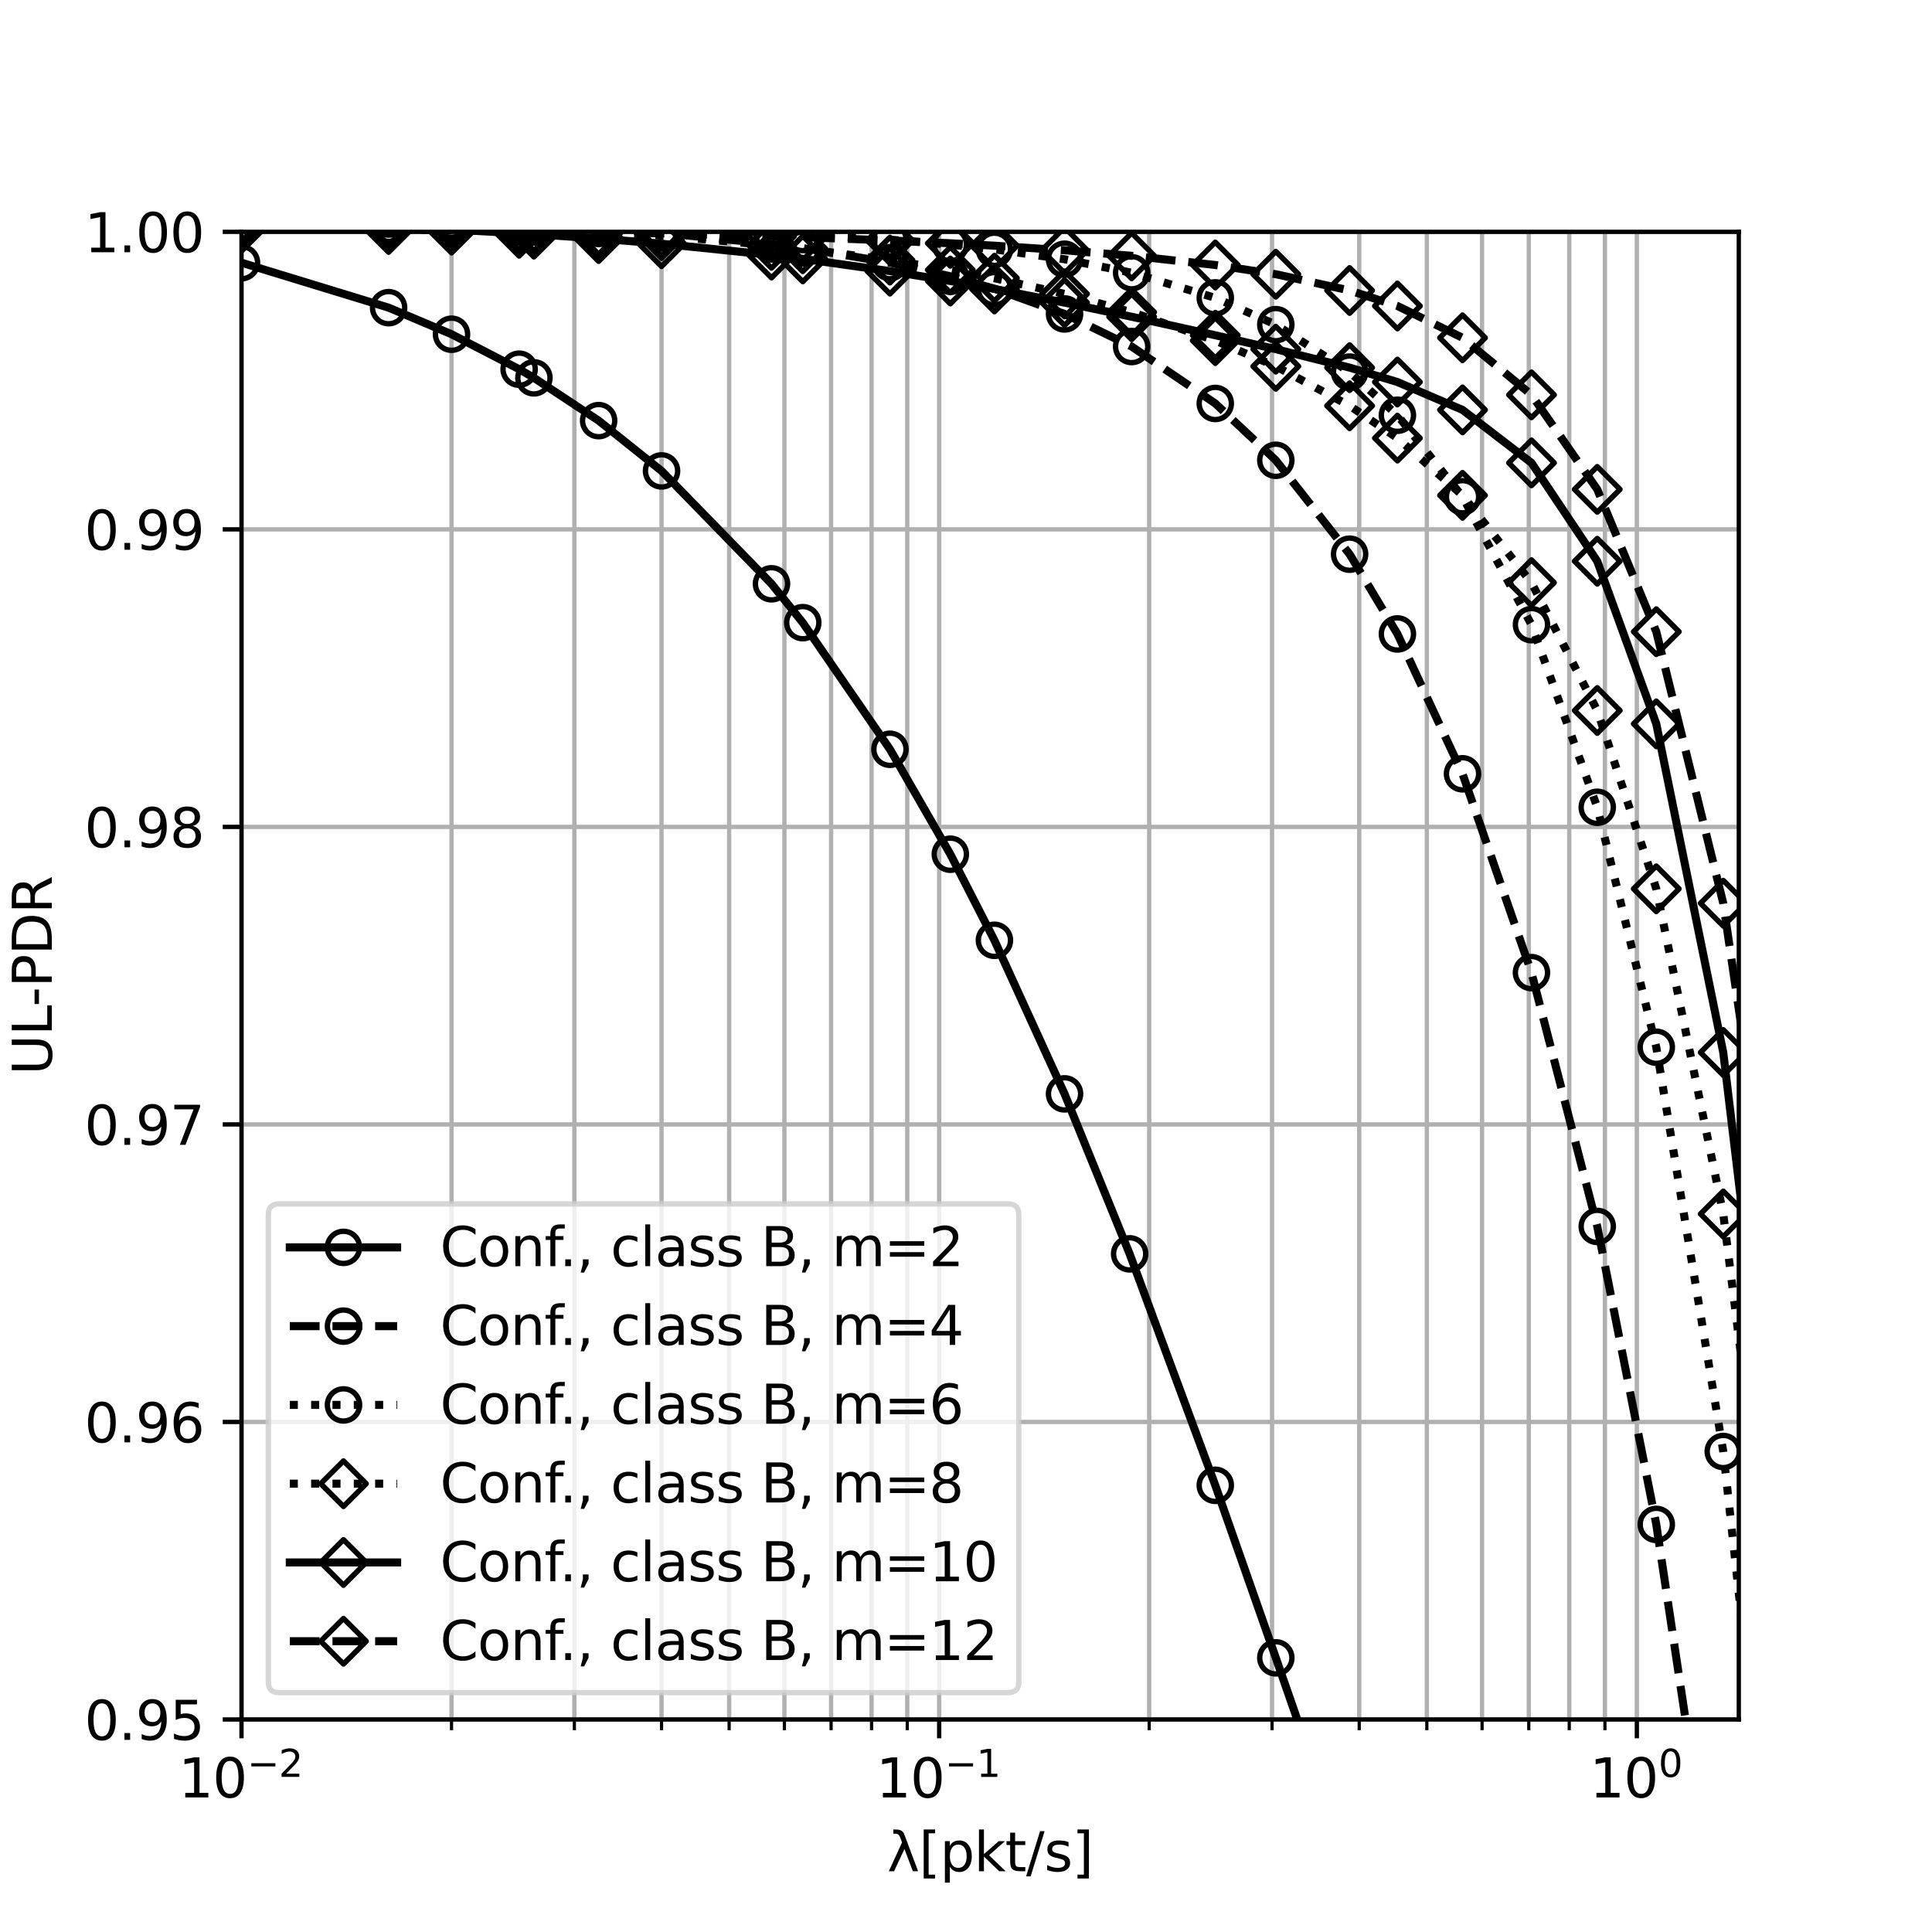<?xml version="1.0" encoding="utf-8" standalone="no"?>
<!DOCTYPE svg PUBLIC "-//W3C//DTD SVG 1.1//EN"
  "http://www.w3.org/Graphics/SVG/1.1/DTD/svg11.dtd">
<svg xmlns:xlink="http://www.w3.org/1999/xlink" width="360pt" height="360pt" viewBox="0 0 360 360" xmlns="http://www.w3.org/2000/svg" version="1.1">
 <defs>
  <style type="text/css">*{stroke-linejoin: round; stroke-linecap: butt}</style>
 </defs>
 <g id="figure_1">
  <g id="patch_1">
   <path d="M 0 360 
L 360 360 
L 360 0 
L 0 0 
z
" style="fill: #ffffff"/>
  </g>
  <g id="axes_1">
   <g id="patch_2">
    <path d="M 45 320.4 
L 324 320.4 
L 324 43.2 
L 45 43.2 
z
" style="fill: #ffffff"/>
   </g>
   <g id="matplotlib.axis_1">
    <g id="xtick_1">
     <g id="line2d_1">
      <path d="M 45 320.4 
L 45 43.2 
" clip-path="url(#p61faa5600b)" style="fill: none; stroke: #b0b0b0; stroke-width: 0.8; stroke-linecap: square"/>
     </g>
     <g id="line2d_2">
      <defs>
       <path id="ma44326ed5a" d="M 0 0 
L 0 3.5 
" style="stroke: #000000; stroke-width: 0.8"/>
      </defs>
      <g>
       <use xlink:href="#ma44326ed5a" x="45" y="320.4" style="stroke: #000000; stroke-width: 0.8"/>
      </g>
     </g>
     <g id="text_1">
      <!-- $\mathdefault{10^{-2}}$ -->
      <g transform="translate(33.25 334.998) scale(0.1 -0.1)">
       <defs>
        <path id="DejaVuSans-31" d="M 794 531 
L 1825 531 
L 1825 4091 
L 703 3866 
L 703 4441 
L 1819 4666 
L 2450 4666 
L 2450 531 
L 3481 531 
L 3481 0 
L 794 0 
L 794 531 
z
" transform="scale(0.016)"/>
        <path id="DejaVuSans-30" d="M 2034 4250 
Q 1547 4250 1301 3770 
Q 1056 3291 1056 2328 
Q 1056 1369 1301 889 
Q 1547 409 2034 409 
Q 2525 409 2770 889 
Q 3016 1369 3016 2328 
Q 3016 3291 2770 3770 
Q 2525 4250 2034 4250 
z
M 2034 4750 
Q 2819 4750 3233 4129 
Q 3647 3509 3647 2328 
Q 3647 1150 3233 529 
Q 2819 -91 2034 -91 
Q 1250 -91 836 529 
Q 422 1150 422 2328 
Q 422 3509 836 4129 
Q 1250 4750 2034 4750 
z
" transform="scale(0.016)"/>
        <path id="DejaVuSans-2212" d="M 678 2272 
L 4684 2272 
L 4684 1741 
L 678 1741 
L 678 2272 
z
" transform="scale(0.016)"/>
        <path id="DejaVuSans-32" d="M 1228 531 
L 3431 531 
L 3431 0 
L 469 0 
L 469 531 
Q 828 903 1448 1529 
Q 2069 2156 2228 2338 
Q 2531 2678 2651 2914 
Q 2772 3150 2772 3378 
Q 2772 3750 2511 3984 
Q 2250 4219 1831 4219 
Q 1534 4219 1204 4116 
Q 875 4013 500 3803 
L 500 4441 
Q 881 4594 1212 4672 
Q 1544 4750 1819 4750 
Q 2544 4750 2975 4387 
Q 3406 4025 3406 3419 
Q 3406 3131 3298 2873 
Q 3191 2616 2906 2266 
Q 2828 2175 2409 1742 
Q 1991 1309 1228 531 
z
" transform="scale(0.016)"/>
       </defs>
       <use xlink:href="#DejaVuSans-31" transform="translate(0 0.766)"/>
       <use xlink:href="#DejaVuSans-30" transform="translate(63.623 0.766)"/>
       <use xlink:href="#DejaVuSans-2212" transform="translate(128.203 39.047) scale(0.7)"/>
       <use xlink:href="#DejaVuSans-32" transform="translate(186.855 39.047) scale(0.7)"/>
      </g>
     </g>
    </g>
    <g id="xtick_2">
     <g id="line2d_3">
      <path d="M 175.002 320.4 
L 175.002 43.2 
" clip-path="url(#p61faa5600b)" style="fill: none; stroke: #b0b0b0; stroke-width: 0.8; stroke-linecap: square"/>
     </g>
     <g id="line2d_4">
      <g>
       <use xlink:href="#ma44326ed5a" x="175.002" y="320.4" style="stroke: #000000; stroke-width: 0.8"/>
      </g>
     </g>
     <g id="text_2">
      <!-- $\mathdefault{10^{-1}}$ -->
      <g transform="translate(163.252 334.998) scale(0.1 -0.1)">
       <use xlink:href="#DejaVuSans-31" transform="translate(0 0.684)"/>
       <use xlink:href="#DejaVuSans-30" transform="translate(63.623 0.684)"/>
       <use xlink:href="#DejaVuSans-2212" transform="translate(128.203 38.966) scale(0.7)"/>
       <use xlink:href="#DejaVuSans-31" transform="translate(186.855 38.966) scale(0.7)"/>
      </g>
     </g>
    </g>
    <g id="xtick_3">
     <g id="line2d_5">
      <path d="M 305.003 320.4 
L 305.003 43.2 
" clip-path="url(#p61faa5600b)" style="fill: none; stroke: #b0b0b0; stroke-width: 0.8; stroke-linecap: square"/>
     </g>
     <g id="line2d_6">
      <g>
       <use xlink:href="#ma44326ed5a" x="305.003" y="320.4" style="stroke: #000000; stroke-width: 0.8"/>
      </g>
     </g>
     <g id="text_3">
      <!-- $\mathdefault{10^{0}}$ -->
      <g transform="translate(296.203 334.998) scale(0.1 -0.1)">
       <use xlink:href="#DejaVuSans-31" transform="translate(0 0.766)"/>
       <use xlink:href="#DejaVuSans-30" transform="translate(63.623 0.766)"/>
       <use xlink:href="#DejaVuSans-30" transform="translate(128.203 39.047) scale(0.7)"/>
      </g>
     </g>
    </g>
    <g id="xtick_4">
     <g id="line2d_7">
      <path d="M 84.134 320.4 
L 84.134 43.2 
" clip-path="url(#p61faa5600b)" style="fill: none; stroke: #b0b0b0; stroke-width: 0.8; stroke-linecap: square"/>
     </g>
     <g id="line2d_8">
      <defs>
       <path id="m981d2e0127" d="M 0 0 
L 0 2 
" style="stroke: #000000; stroke-width: 0.6"/>
      </defs>
      <g>
       <use xlink:href="#m981d2e0127" x="84.134" y="320.4" style="stroke: #000000; stroke-width: 0.6"/>
      </g>
     </g>
    </g>
    <g id="xtick_5">
     <g id="line2d_9">
      <path d="M 107.027 320.4 
L 107.027 43.2 
" clip-path="url(#p61faa5600b)" style="fill: none; stroke: #b0b0b0; stroke-width: 0.8; stroke-linecap: square"/>
     </g>
     <g id="line2d_10">
      <g>
       <use xlink:href="#m981d2e0127" x="107.027" y="320.4" style="stroke: #000000; stroke-width: 0.6"/>
      </g>
     </g>
    </g>
    <g id="xtick_6">
     <g id="line2d_11">
      <path d="M 123.269 320.4 
L 123.269 43.2 
" clip-path="url(#p61faa5600b)" style="fill: none; stroke: #b0b0b0; stroke-width: 0.8; stroke-linecap: square"/>
     </g>
     <g id="line2d_12">
      <g>
       <use xlink:href="#m981d2e0127" x="123.269" y="320.4" style="stroke: #000000; stroke-width: 0.6"/>
      </g>
     </g>
    </g>
    <g id="xtick_7">
     <g id="line2d_13">
      <path d="M 135.867 320.4 
L 135.867 43.2 
" clip-path="url(#p61faa5600b)" style="fill: none; stroke: #b0b0b0; stroke-width: 0.8; stroke-linecap: square"/>
     </g>
     <g id="line2d_14">
      <g>
       <use xlink:href="#m981d2e0127" x="135.867" y="320.4" style="stroke: #000000; stroke-width: 0.6"/>
      </g>
     </g>
    </g>
    <g id="xtick_8">
     <g id="line2d_15">
      <path d="M 146.161 320.4 
L 146.161 43.2 
" clip-path="url(#p61faa5600b)" style="fill: none; stroke: #b0b0b0; stroke-width: 0.8; stroke-linecap: square"/>
     </g>
     <g id="line2d_16">
      <g>
       <use xlink:href="#m981d2e0127" x="146.161" y="320.4" style="stroke: #000000; stroke-width: 0.6"/>
      </g>
     </g>
    </g>
    <g id="xtick_9">
     <g id="line2d_17">
      <path d="M 154.864 320.4 
L 154.864 43.2 
" clip-path="url(#p61faa5600b)" style="fill: none; stroke: #b0b0b0; stroke-width: 0.8; stroke-linecap: square"/>
     </g>
     <g id="line2d_18">
      <g>
       <use xlink:href="#m981d2e0127" x="154.864" y="320.4" style="stroke: #000000; stroke-width: 0.6"/>
      </g>
     </g>
    </g>
    <g id="xtick_10">
     <g id="line2d_19">
      <path d="M 162.403 320.4 
L 162.403 43.2 
" clip-path="url(#p61faa5600b)" style="fill: none; stroke: #b0b0b0; stroke-width: 0.8; stroke-linecap: square"/>
     </g>
     <g id="line2d_20">
      <g>
       <use xlink:href="#m981d2e0127" x="162.403" y="320.4" style="stroke: #000000; stroke-width: 0.6"/>
      </g>
     </g>
    </g>
    <g id="xtick_11">
     <g id="line2d_21">
      <path d="M 169.053 320.4 
L 169.053 43.2 
" clip-path="url(#p61faa5600b)" style="fill: none; stroke: #b0b0b0; stroke-width: 0.8; stroke-linecap: square"/>
     </g>
     <g id="line2d_22">
      <g>
       <use xlink:href="#m981d2e0127" x="169.053" y="320.4" style="stroke: #000000; stroke-width: 0.6"/>
      </g>
     </g>
    </g>
    <g id="xtick_12">
     <g id="line2d_23">
      <path d="M 214.136 320.4 
L 214.136 43.2 
" clip-path="url(#p61faa5600b)" style="fill: none; stroke: #b0b0b0; stroke-width: 0.8; stroke-linecap: square"/>
     </g>
     <g id="line2d_24">
      <g>
       <use xlink:href="#m981d2e0127" x="214.136" y="320.4" style="stroke: #000000; stroke-width: 0.6"/>
      </g>
     </g>
    </g>
    <g id="xtick_13">
     <g id="line2d_25">
      <path d="M 237.028 320.4 
L 237.028 43.2 
" clip-path="url(#p61faa5600b)" style="fill: none; stroke: #b0b0b0; stroke-width: 0.8; stroke-linecap: square"/>
     </g>
     <g id="line2d_26">
      <g>
       <use xlink:href="#m981d2e0127" x="237.028" y="320.4" style="stroke: #000000; stroke-width: 0.6"/>
      </g>
     </g>
    </g>
    <g id="xtick_14">
     <g id="line2d_27">
      <path d="M 253.27 320.4 
L 253.27 43.2 
" clip-path="url(#p61faa5600b)" style="fill: none; stroke: #b0b0b0; stroke-width: 0.8; stroke-linecap: square"/>
     </g>
     <g id="line2d_28">
      <g>
       <use xlink:href="#m981d2e0127" x="253.27" y="320.4" style="stroke: #000000; stroke-width: 0.6"/>
      </g>
     </g>
    </g>
    <g id="xtick_15">
     <g id="line2d_29">
      <path d="M 265.869 320.4 
L 265.869 43.2 
" clip-path="url(#p61faa5600b)" style="fill: none; stroke: #b0b0b0; stroke-width: 0.8; stroke-linecap: square"/>
     </g>
     <g id="line2d_30">
      <g>
       <use xlink:href="#m981d2e0127" x="265.869" y="320.4" style="stroke: #000000; stroke-width: 0.6"/>
      </g>
     </g>
    </g>
    <g id="xtick_16">
     <g id="line2d_31">
      <path d="M 276.162 320.4 
L 276.162 43.2 
" clip-path="url(#p61faa5600b)" style="fill: none; stroke: #b0b0b0; stroke-width: 0.8; stroke-linecap: square"/>
     </g>
     <g id="line2d_32">
      <g>
       <use xlink:href="#m981d2e0127" x="276.162" y="320.4" style="stroke: #000000; stroke-width: 0.6"/>
      </g>
     </g>
    </g>
    <g id="xtick_17">
     <g id="line2d_33">
      <path d="M 284.866 320.4 
L 284.866 43.2 
" clip-path="url(#p61faa5600b)" style="fill: none; stroke: #b0b0b0; stroke-width: 0.8; stroke-linecap: square"/>
     </g>
     <g id="line2d_34">
      <g>
       <use xlink:href="#m981d2e0127" x="284.866" y="320.4" style="stroke: #000000; stroke-width: 0.6"/>
      </g>
     </g>
    </g>
    <g id="xtick_18">
     <g id="line2d_35">
      <path d="M 292.405 320.4 
L 292.405 43.2 
" clip-path="url(#p61faa5600b)" style="fill: none; stroke: #b0b0b0; stroke-width: 0.8; stroke-linecap: square"/>
     </g>
     <g id="line2d_36">
      <g>
       <use xlink:href="#m981d2e0127" x="292.405" y="320.4" style="stroke: #000000; stroke-width: 0.6"/>
      </g>
     </g>
    </g>
    <g id="xtick_19">
     <g id="line2d_37">
      <path d="M 299.055 320.4 
L 299.055 43.2 
" clip-path="url(#p61faa5600b)" style="fill: none; stroke: #b0b0b0; stroke-width: 0.8; stroke-linecap: square"/>
     </g>
     <g id="line2d_38">
      <g>
       <use xlink:href="#m981d2e0127" x="299.055" y="320.4" style="stroke: #000000; stroke-width: 0.6"/>
      </g>
     </g>
    </g>
    <g id="text_4">
     <!-- λ[pkt/s] -->
     <g transform="translate(165.32 348.677) scale(0.1 -0.1)">
      <defs>
       <path id="DejaVuSans-3bb" d="M 1981 4316 
L 3597 0 
L 2988 0 
L 2006 2588 
L 800 0 
L 191 0 
L 1725 3356 
L 1494 3975 
Q 1347 4369 1013 4369 
L 713 4369 
L 713 4863 
L 1078 4856 
Q 1784 4847 1981 4316 
z
" transform="scale(0.016)"/>
       <path id="DejaVuSans-5b" d="M 550 4863 
L 1875 4863 
L 1875 4416 
L 1125 4416 
L 1125 -397 
L 1875 -397 
L 1875 -844 
L 550 -844 
L 550 4863 
z
" transform="scale(0.016)"/>
       <path id="DejaVuSans-70" d="M 1159 525 
L 1159 -1331 
L 581 -1331 
L 581 3500 
L 1159 3500 
L 1159 2969 
Q 1341 3281 1617 3432 
Q 1894 3584 2278 3584 
Q 2916 3584 3314 3078 
Q 3713 2572 3713 1747 
Q 3713 922 3314 415 
Q 2916 -91 2278 -91 
Q 1894 -91 1617 61 
Q 1341 213 1159 525 
z
M 3116 1747 
Q 3116 2381 2855 2742 
Q 2594 3103 2138 3103 
Q 1681 3103 1420 2742 
Q 1159 2381 1159 1747 
Q 1159 1113 1420 752 
Q 1681 391 2138 391 
Q 2594 391 2855 752 
Q 3116 1113 3116 1747 
z
" transform="scale(0.016)"/>
       <path id="DejaVuSans-6b" d="M 581 4863 
L 1159 4863 
L 1159 1991 
L 2875 3500 
L 3609 3500 
L 1753 1863 
L 3688 0 
L 2938 0 
L 1159 1709 
L 1159 0 
L 581 0 
L 581 4863 
z
" transform="scale(0.016)"/>
       <path id="DejaVuSans-74" d="M 1172 4494 
L 1172 3500 
L 2356 3500 
L 2356 3053 
L 1172 3053 
L 1172 1153 
Q 1172 725 1289 603 
Q 1406 481 1766 481 
L 2356 481 
L 2356 0 
L 1766 0 
Q 1100 0 847 248 
Q 594 497 594 1153 
L 594 3053 
L 172 3053 
L 172 3500 
L 594 3500 
L 594 4494 
L 1172 4494 
z
" transform="scale(0.016)"/>
       <path id="DejaVuSans-2f" d="M 1625 4666 
L 2156 4666 
L 531 -594 
L 0 -594 
L 1625 4666 
z
" transform="scale(0.016)"/>
       <path id="DejaVuSans-73" d="M 2834 3397 
L 2834 2853 
Q 2591 2978 2328 3040 
Q 2066 3103 1784 3103 
Q 1356 3103 1142 2972 
Q 928 2841 928 2578 
Q 928 2378 1081 2264 
Q 1234 2150 1697 2047 
L 1894 2003 
Q 2506 1872 2764 1633 
Q 3022 1394 3022 966 
Q 3022 478 2636 193 
Q 2250 -91 1575 -91 
Q 1294 -91 989 -36 
Q 684 19 347 128 
L 347 722 
Q 666 556 975 473 
Q 1284 391 1588 391 
Q 1994 391 2212 530 
Q 2431 669 2431 922 
Q 2431 1156 2273 1281 
Q 2116 1406 1581 1522 
L 1381 1569 
Q 847 1681 609 1914 
Q 372 2147 372 2553 
Q 372 3047 722 3315 
Q 1072 3584 1716 3584 
Q 2034 3584 2315 3537 
Q 2597 3491 2834 3397 
z
" transform="scale(0.016)"/>
       <path id="DejaVuSans-5d" d="M 1947 4863 
L 1947 -844 
L 622 -844 
L 622 -397 
L 1369 -397 
L 1369 4416 
L 622 4416 
L 622 4863 
L 1947 4863 
z
" transform="scale(0.016)"/>
      </defs>
      <use xlink:href="#DejaVuSans-3bb"/>
      <use xlink:href="#DejaVuSans-5b" x="59.18"/>
      <use xlink:href="#DejaVuSans-70" x="98.193"/>
      <use xlink:href="#DejaVuSans-6b" x="161.67"/>
      <use xlink:href="#DejaVuSans-74" x="219.58"/>
      <use xlink:href="#DejaVuSans-2f" x="258.789"/>
      <use xlink:href="#DejaVuSans-73" x="292.48"/>
      <use xlink:href="#DejaVuSans-5d" x="344.58"/>
     </g>
    </g>
   </g>
   <g id="matplotlib.axis_2">
    <g id="ytick_1">
     <g id="line2d_39">
      <path d="M 45 320.4 
L 324 320.4 
" clip-path="url(#p61faa5600b)" style="fill: none; stroke: #b0b0b0; stroke-width: 0.8; stroke-linecap: square"/>
     </g>
     <g id="line2d_40">
      <defs>
       <path id="meaf2dd8bd4" d="M 0 0 
L -3.5 0 
" style="stroke: #000000; stroke-width: 0.8"/>
      </defs>
      <g>
       <use xlink:href="#meaf2dd8bd4" x="45" y="320.4" style="stroke: #000000; stroke-width: 0.8"/>
      </g>
     </g>
     <g id="text_5">
      <!-- 0.95 -->
      <g transform="translate(15.734 324.199) scale(0.1 -0.1)">
       <defs>
        <path id="DejaVuSans-2e" d="M 684 794 
L 1344 794 
L 1344 0 
L 684 0 
L 684 794 
z
" transform="scale(0.016)"/>
        <path id="DejaVuSans-39" d="M 703 97 
L 703 672 
Q 941 559 1184 500 
Q 1428 441 1663 441 
Q 2288 441 2617 861 
Q 2947 1281 2994 2138 
Q 2813 1869 2534 1725 
Q 2256 1581 1919 1581 
Q 1219 1581 811 2004 
Q 403 2428 403 3163 
Q 403 3881 828 4315 
Q 1253 4750 1959 4750 
Q 2769 4750 3195 4129 
Q 3622 3509 3622 2328 
Q 3622 1225 3098 567 
Q 2575 -91 1691 -91 
Q 1453 -91 1209 -44 
Q 966 3 703 97 
z
M 1959 2075 
Q 2384 2075 2632 2365 
Q 2881 2656 2881 3163 
Q 2881 3666 2632 3958 
Q 2384 4250 1959 4250 
Q 1534 4250 1286 3958 
Q 1038 3666 1038 3163 
Q 1038 2656 1286 2365 
Q 1534 2075 1959 2075 
z
" transform="scale(0.016)"/>
        <path id="DejaVuSans-35" d="M 691 4666 
L 3169 4666 
L 3169 4134 
L 1269 4134 
L 1269 2991 
Q 1406 3038 1543 3061 
Q 1681 3084 1819 3084 
Q 2600 3084 3056 2656 
Q 3513 2228 3513 1497 
Q 3513 744 3044 326 
Q 2575 -91 1722 -91 
Q 1428 -91 1123 -41 
Q 819 9 494 109 
L 494 744 
Q 775 591 1075 516 
Q 1375 441 1709 441 
Q 2250 441 2565 725 
Q 2881 1009 2881 1497 
Q 2881 1984 2565 2268 
Q 2250 2553 1709 2553 
Q 1456 2553 1204 2497 
Q 953 2441 691 2322 
L 691 4666 
z
" transform="scale(0.016)"/>
       </defs>
       <use xlink:href="#DejaVuSans-30"/>
       <use xlink:href="#DejaVuSans-2e" x="63.623"/>
       <use xlink:href="#DejaVuSans-39" x="95.41"/>
       <use xlink:href="#DejaVuSans-35" x="159.033"/>
      </g>
     </g>
    </g>
    <g id="ytick_2">
     <g id="line2d_41">
      <path d="M 45 264.96 
L 324 264.96 
" clip-path="url(#p61faa5600b)" style="fill: none; stroke: #b0b0b0; stroke-width: 0.8; stroke-linecap: square"/>
     </g>
     <g id="line2d_42">
      <g>
       <use xlink:href="#meaf2dd8bd4" x="45" y="264.96" style="stroke: #000000; stroke-width: 0.8"/>
      </g>
     </g>
     <g id="text_6">
      <!-- 0.96 -->
      <g transform="translate(15.734 268.759) scale(0.1 -0.1)">
       <defs>
        <path id="DejaVuSans-36" d="M 2113 2584 
Q 1688 2584 1439 2293 
Q 1191 2003 1191 1497 
Q 1191 994 1439 701 
Q 1688 409 2113 409 
Q 2538 409 2786 701 
Q 3034 994 3034 1497 
Q 3034 2003 2786 2293 
Q 2538 2584 2113 2584 
z
M 3366 4563 
L 3366 3988 
Q 3128 4100 2886 4159 
Q 2644 4219 2406 4219 
Q 1781 4219 1451 3797 
Q 1122 3375 1075 2522 
Q 1259 2794 1537 2939 
Q 1816 3084 2150 3084 
Q 2853 3084 3261 2657 
Q 3669 2231 3669 1497 
Q 3669 778 3244 343 
Q 2819 -91 2113 -91 
Q 1303 -91 875 529 
Q 447 1150 447 2328 
Q 447 3434 972 4092 
Q 1497 4750 2381 4750 
Q 2619 4750 2861 4703 
Q 3103 4656 3366 4563 
z
" transform="scale(0.016)"/>
       </defs>
       <use xlink:href="#DejaVuSans-30"/>
       <use xlink:href="#DejaVuSans-2e" x="63.623"/>
       <use xlink:href="#DejaVuSans-39" x="95.41"/>
       <use xlink:href="#DejaVuSans-36" x="159.033"/>
      </g>
     </g>
    </g>
    <g id="ytick_3">
     <g id="line2d_43">
      <path d="M 45 209.52 
L 324 209.52 
" clip-path="url(#p61faa5600b)" style="fill: none; stroke: #b0b0b0; stroke-width: 0.8; stroke-linecap: square"/>
     </g>
     <g id="line2d_44">
      <g>
       <use xlink:href="#meaf2dd8bd4" x="45" y="209.52" style="stroke: #000000; stroke-width: 0.8"/>
      </g>
     </g>
     <g id="text_7">
      <!-- 0.97 -->
      <g transform="translate(15.734 213.319) scale(0.1 -0.1)">
       <defs>
        <path id="DejaVuSans-37" d="M 525 4666 
L 3525 4666 
L 3525 4397 
L 1831 0 
L 1172 0 
L 2766 4134 
L 525 4134 
L 525 4666 
z
" transform="scale(0.016)"/>
       </defs>
       <use xlink:href="#DejaVuSans-30"/>
       <use xlink:href="#DejaVuSans-2e" x="63.623"/>
       <use xlink:href="#DejaVuSans-39" x="95.41"/>
       <use xlink:href="#DejaVuSans-37" x="159.033"/>
      </g>
     </g>
    </g>
    <g id="ytick_4">
     <g id="line2d_45">
      <path d="M 45 154.08 
L 324 154.08 
" clip-path="url(#p61faa5600b)" style="fill: none; stroke: #b0b0b0; stroke-width: 0.8; stroke-linecap: square"/>
     </g>
     <g id="line2d_46">
      <g>
       <use xlink:href="#meaf2dd8bd4" x="45" y="154.08" style="stroke: #000000; stroke-width: 0.8"/>
      </g>
     </g>
     <g id="text_8">
      <!-- 0.98 -->
      <g transform="translate(15.734 157.879) scale(0.1 -0.1)">
       <defs>
        <path id="DejaVuSans-38" d="M 2034 2216 
Q 1584 2216 1326 1975 
Q 1069 1734 1069 1313 
Q 1069 891 1326 650 
Q 1584 409 2034 409 
Q 2484 409 2743 651 
Q 3003 894 3003 1313 
Q 3003 1734 2745 1975 
Q 2488 2216 2034 2216 
z
M 1403 2484 
Q 997 2584 770 2862 
Q 544 3141 544 3541 
Q 544 4100 942 4425 
Q 1341 4750 2034 4750 
Q 2731 4750 3128 4425 
Q 3525 4100 3525 3541 
Q 3525 3141 3298 2862 
Q 3072 2584 2669 2484 
Q 3125 2378 3379 2068 
Q 3634 1759 3634 1313 
Q 3634 634 3220 271 
Q 2806 -91 2034 -91 
Q 1263 -91 848 271 
Q 434 634 434 1313 
Q 434 1759 690 2068 
Q 947 2378 1403 2484 
z
M 1172 3481 
Q 1172 3119 1398 2916 
Q 1625 2713 2034 2713 
Q 2441 2713 2670 2916 
Q 2900 3119 2900 3481 
Q 2900 3844 2670 4047 
Q 2441 4250 2034 4250 
Q 1625 4250 1398 4047 
Q 1172 3844 1172 3481 
z
" transform="scale(0.016)"/>
       </defs>
       <use xlink:href="#DejaVuSans-30"/>
       <use xlink:href="#DejaVuSans-2e" x="63.623"/>
       <use xlink:href="#DejaVuSans-39" x="95.41"/>
       <use xlink:href="#DejaVuSans-38" x="159.033"/>
      </g>
     </g>
    </g>
    <g id="ytick_5">
     <g id="line2d_47">
      <path d="M 45 98.64 
L 324 98.64 
" clip-path="url(#p61faa5600b)" style="fill: none; stroke: #b0b0b0; stroke-width: 0.8; stroke-linecap: square"/>
     </g>
     <g id="line2d_48">
      <g>
       <use xlink:href="#meaf2dd8bd4" x="45" y="98.64" style="stroke: #000000; stroke-width: 0.8"/>
      </g>
     </g>
     <g id="text_9">
      <!-- 0.99 -->
      <g transform="translate(15.734 102.439) scale(0.1 -0.1)">
       <use xlink:href="#DejaVuSans-30"/>
       <use xlink:href="#DejaVuSans-2e" x="63.623"/>
       <use xlink:href="#DejaVuSans-39" x="95.41"/>
       <use xlink:href="#DejaVuSans-39" x="159.033"/>
      </g>
     </g>
    </g>
    <g id="ytick_6">
     <g id="line2d_49">
      <path d="M 45 43.2 
L 324 43.2 
" clip-path="url(#p61faa5600b)" style="fill: none; stroke: #b0b0b0; stroke-width: 0.8; stroke-linecap: square"/>
     </g>
     <g id="line2d_50">
      <g>
       <use xlink:href="#meaf2dd8bd4" x="45" y="43.2" style="stroke: #000000; stroke-width: 0.8"/>
      </g>
     </g>
     <g id="text_10">
      <!-- 1.00 -->
      <g transform="translate(15.734 46.999) scale(0.1 -0.1)">
       <use xlink:href="#DejaVuSans-31"/>
       <use xlink:href="#DejaVuSans-2e" x="63.623"/>
       <use xlink:href="#DejaVuSans-30" x="95.41"/>
       <use xlink:href="#DejaVuSans-30" x="159.033"/>
      </g>
     </g>
    </g>
    <g id="text_11">
     <!-- UL-PDR -->
     <g transform="translate(9.655 200.301) rotate(-90) scale(0.1 -0.1)">
      <defs>
       <path id="DejaVuSans-55" d="M 556 4666 
L 1191 4666 
L 1191 1831 
Q 1191 1081 1462 751 
Q 1734 422 2344 422 
Q 2950 422 3222 751 
Q 3494 1081 3494 1831 
L 3494 4666 
L 4128 4666 
L 4128 1753 
Q 4128 841 3676 375 
Q 3225 -91 2344 -91 
Q 1459 -91 1007 375 
Q 556 841 556 1753 
L 556 4666 
z
" transform="scale(0.016)"/>
       <path id="DejaVuSans-4c" d="M 628 4666 
L 1259 4666 
L 1259 531 
L 3531 531 
L 3531 0 
L 628 0 
L 628 4666 
z
" transform="scale(0.016)"/>
       <path id="DejaVuSans-2d" d="M 313 2009 
L 1997 2009 
L 1997 1497 
L 313 1497 
L 313 2009 
z
" transform="scale(0.016)"/>
       <path id="DejaVuSans-50" d="M 1259 4147 
L 1259 2394 
L 2053 2394 
Q 2494 2394 2734 2622 
Q 2975 2850 2975 3272 
Q 2975 3691 2734 3919 
Q 2494 4147 2053 4147 
L 1259 4147 
z
M 628 4666 
L 2053 4666 
Q 2838 4666 3239 4311 
Q 3641 3956 3641 3272 
Q 3641 2581 3239 2228 
Q 2838 1875 2053 1875 
L 1259 1875 
L 1259 0 
L 628 0 
L 628 4666 
z
" transform="scale(0.016)"/>
       <path id="DejaVuSans-44" d="M 1259 4147 
L 1259 519 
L 2022 519 
Q 2988 519 3436 956 
Q 3884 1394 3884 2338 
Q 3884 3275 3436 3711 
Q 2988 4147 2022 4147 
L 1259 4147 
z
M 628 4666 
L 1925 4666 
Q 3281 4666 3915 4102 
Q 4550 3538 4550 2338 
Q 4550 1131 3912 565 
Q 3275 0 1925 0 
L 628 0 
L 628 4666 
z
" transform="scale(0.016)"/>
       <path id="DejaVuSans-52" d="M 2841 2188 
Q 3044 2119 3236 1894 
Q 3428 1669 3622 1275 
L 4263 0 
L 3584 0 
L 2988 1197 
Q 2756 1666 2539 1819 
Q 2322 1972 1947 1972 
L 1259 1972 
L 1259 0 
L 628 0 
L 628 4666 
L 2053 4666 
Q 2853 4666 3247 4331 
Q 3641 3997 3641 3322 
Q 3641 2881 3436 2590 
Q 3231 2300 2841 2188 
z
M 1259 4147 
L 1259 2491 
L 2053 2491 
Q 2509 2491 2742 2702 
Q 2975 2913 2975 3322 
Q 2975 3731 2742 3939 
Q 2509 4147 2053 4147 
L 1259 4147 
z
" transform="scale(0.016)"/>
      </defs>
      <use xlink:href="#DejaVuSans-55"/>
      <use xlink:href="#DejaVuSans-4c" x="73.193"/>
      <use xlink:href="#DejaVuSans-2d" x="127.156"/>
      <use xlink:href="#DejaVuSans-50" x="163.24"/>
      <use xlink:href="#DejaVuSans-44" x="223.543"/>
      <use xlink:href="#DejaVuSans-52" x="300.545"/>
     </g>
    </g>
   </g>
   <g id="line2d_51">
    <path d="M -1 41.529 
L 18.464 43.847 
L 28.758 45.555 
L 37.461 47.256 
L 37.461 47.256 
L 45 48.95 
L 72.411 57.328 
L 84.134 62.279 
L 96.733 68.793 
L 99.487 70.406 
L 111.546 78.378 
L 123.269 87.746 
L 143.758 108.782 
L 149.584 116.023 
L 165.826 139.616 
L 177.08 159.171 
L 185.295 175.21 
L 198.362 203.826 
L 210.492 233.639 
L 226.451 276.766 
L 237.729 308.913 
L 251.478 348.402 
L 255.958 361 
" clip-path="url(#p61faa5600b)" style="fill: none; stroke: #000000; stroke-width: 1.5; stroke-linecap: square"/>
    <defs>
     <path id="m2bdf595646" d="M 0 3 
C 0.796 3 1.559 2.684 2.121 2.121 
C 2.684 1.559 3 0.796 3 0 
C 3 -0.796 2.684 -1.559 2.121 -2.121 
C 1.559 -2.684 0.796 -3 0 -3 
C -0.796 -3 -1.559 -2.684 -2.121 -2.121 
C -2.684 -1.559 -3 -0.796 -3 0 
C -3 0.796 -2.684 1.559 -2.121 2.121 
C -1.559 2.684 -0.796 3 0 3 
z
" style="stroke: #000000"/>
    </defs>
    <g clip-path="url(#p61faa5600b)">
     <use xlink:href="#m2bdf595646" x="-1" y="41.529" style="fill-opacity: 0; stroke: #000000"/>
     <use xlink:href="#m2bdf595646" x="18.464" y="43.847" style="fill-opacity: 0; stroke: #000000"/>
     <use xlink:href="#m2bdf595646" x="28.758" y="45.555" style="fill-opacity: 0; stroke: #000000"/>
     <use xlink:href="#m2bdf595646" x="37.461" y="47.256" style="fill-opacity: 0; stroke: #000000"/>
     <use xlink:href="#m2bdf595646" x="37.461" y="47.256" style="fill-opacity: 0; stroke: #000000"/>
     <use xlink:href="#m2bdf595646" x="45" y="48.95" style="fill-opacity: 0; stroke: #000000"/>
     <use xlink:href="#m2bdf595646" x="72.411" y="57.328" style="fill-opacity: 0; stroke: #000000"/>
     <use xlink:href="#m2bdf595646" x="84.134" y="62.279" style="fill-opacity: 0; stroke: #000000"/>
     <use xlink:href="#m2bdf595646" x="96.733" y="68.793" style="fill-opacity: 0; stroke: #000000"/>
     <use xlink:href="#m2bdf595646" x="99.487" y="70.406" style="fill-opacity: 0; stroke: #000000"/>
     <use xlink:href="#m2bdf595646" x="111.546" y="78.378" style="fill-opacity: 0; stroke: #000000"/>
     <use xlink:href="#m2bdf595646" x="123.269" y="87.746" style="fill-opacity: 0; stroke: #000000"/>
     <use xlink:href="#m2bdf595646" x="143.758" y="108.782" style="fill-opacity: 0; stroke: #000000"/>
     <use xlink:href="#m2bdf595646" x="149.584" y="116.023" style="fill-opacity: 0; stroke: #000000"/>
     <use xlink:href="#m2bdf595646" x="165.826" y="139.616" style="fill-opacity: 0; stroke: #000000"/>
     <use xlink:href="#m2bdf595646" x="177.08" y="159.171" style="fill-opacity: 0; stroke: #000000"/>
     <use xlink:href="#m2bdf595646" x="185.295" y="175.21" style="fill-opacity: 0; stroke: #000000"/>
     <use xlink:href="#m2bdf595646" x="198.362" y="203.826" style="fill-opacity: 0; stroke: #000000"/>
     <use xlink:href="#m2bdf595646" x="210.492" y="233.639" style="fill-opacity: 0; stroke: #000000"/>
     <use xlink:href="#m2bdf595646" x="226.451" y="276.766" style="fill-opacity: 0; stroke: #000000"/>
     <use xlink:href="#m2bdf595646" x="237.729" y="308.913" style="fill-opacity: 0; stroke: #000000"/>
     <use xlink:href="#m2bdf595646" x="251.478" y="348.402" style="fill-opacity: 0; stroke: #000000"/>
     <use xlink:href="#m2bdf595646" x="260.389" y="373.458" style="fill-opacity: 0; stroke: #000000"/>
     <use xlink:href="#m2bdf595646" x="272.519" y="406.629" style="fill-opacity: 0; stroke: #000000"/>
     <use xlink:href="#m2bdf595646" x="285.367" y="442.481" style="fill-opacity: 0; stroke: #000000"/>
     <use xlink:href="#m2bdf595646" x="297.625" y="483.509" style="fill-opacity: 0; stroke: #000000"/>
     <use xlink:href="#m2bdf595646" x="308.625" y="535.817" style="fill-opacity: 0; stroke: #000000"/>
     <use xlink:href="#m2bdf595646" x="321.104" y="629.125" style="fill-opacity: 0; stroke: #000000"/>
     <use xlink:href="#m2bdf595646" x="333.148" y="768.566" style="fill-opacity: 0; stroke: #000000"/>
     <use xlink:href="#m2bdf595646" x="345.772" y="965.725" style="fill-opacity: 0; stroke: #000000"/>
     <use xlink:href="#m2bdf595646" x="358.487" y="1176.595" style="fill-opacity: 0; stroke: #000000"/>
     <use xlink:href="#m2bdf595646" x="370.364" y="1331.604" style="fill-opacity: 0; stroke: #000000"/>
     <use xlink:href="#m2bdf595646" x="382.811" y="1503.019" style="fill-opacity: 0; stroke: #000000"/>
     <use xlink:href="#m2bdf595646" x="394.773" y="1917.112" style="fill-opacity: 0; stroke: #000000"/>
     <use xlink:href="#m2bdf595646" x="406.481" y="2301.635" style="fill-opacity: 0; stroke: #000000"/>
     <use xlink:href="#m2bdf595646" x="418.809" y="2730.141" style="fill-opacity: 0; stroke: #000000"/>
    </g>
   </g>
   <g id="line2d_52">
    <path d="M -1 39.635 
L 18.464 39.802 
L 28.758 39.926 
L 37.461 40.051 
L 37.461 40.051 
L 45 40.176 
L 72.411 40.815 
L 84.134 41.207 
L 96.733 41.739 
L 99.487 41.873 
L 111.546 42.557 
L 123.269 43.399 
L 143.758 45.457 
L 149.584 46.222 
L 165.826 48.941 
L 177.08 51.484 
L 185.295 53.794 
L 198.362 58.498 
L 210.867 64.572 
L 226.451 75.179 
L 237.729 85.765 
L 251.478 103.263 
L 260.389 118.129 
L 272.519 144.185 
L 285.367 181.235 
L 297.625 228.527 
L 308.625 284.052 
L 320.16 361 
" clip-path="url(#p61faa5600b)" style="fill: none; stroke-dasharray: 5.55,2.4; stroke-dashoffset: 0; stroke: #000000; stroke-width: 1.5"/>
    <g clip-path="url(#p61faa5600b)">
     <use xlink:href="#m2bdf595646" x="-1" y="39.635" style="fill-opacity: 0; stroke: #000000"/>
     <use xlink:href="#m2bdf595646" x="18.464" y="39.802" style="fill-opacity: 0; stroke: #000000"/>
     <use xlink:href="#m2bdf595646" x="28.758" y="39.926" style="fill-opacity: 0; stroke: #000000"/>
     <use xlink:href="#m2bdf595646" x="37.461" y="40.051" style="fill-opacity: 0; stroke: #000000"/>
     <use xlink:href="#m2bdf595646" x="37.461" y="40.051" style="fill-opacity: 0; stroke: #000000"/>
     <use xlink:href="#m2bdf595646" x="45" y="40.176" style="fill-opacity: 0; stroke: #000000"/>
     <use xlink:href="#m2bdf595646" x="72.411" y="40.815" style="fill-opacity: 0; stroke: #000000"/>
     <use xlink:href="#m2bdf595646" x="84.134" y="41.207" style="fill-opacity: 0; stroke: #000000"/>
     <use xlink:href="#m2bdf595646" x="96.733" y="41.739" style="fill-opacity: 0; stroke: #000000"/>
     <use xlink:href="#m2bdf595646" x="99.487" y="41.873" style="fill-opacity: 0; stroke: #000000"/>
     <use xlink:href="#m2bdf595646" x="111.546" y="42.557" style="fill-opacity: 0; stroke: #000000"/>
     <use xlink:href="#m2bdf595646" x="123.269" y="43.399" style="fill-opacity: 0; stroke: #000000"/>
     <use xlink:href="#m2bdf595646" x="143.758" y="45.457" style="fill-opacity: 0; stroke: #000000"/>
     <use xlink:href="#m2bdf595646" x="149.584" y="46.222" style="fill-opacity: 0; stroke: #000000"/>
     <use xlink:href="#m2bdf595646" x="165.826" y="48.941" style="fill-opacity: 0; stroke: #000000"/>
     <use xlink:href="#m2bdf595646" x="177.08" y="51.484" style="fill-opacity: 0; stroke: #000000"/>
     <use xlink:href="#m2bdf595646" x="185.295" y="53.794" style="fill-opacity: 0; stroke: #000000"/>
     <use xlink:href="#m2bdf595646" x="198.362" y="58.498" style="fill-opacity: 0; stroke: #000000"/>
     <use xlink:href="#m2bdf595646" x="210.867" y="64.572" style="fill-opacity: 0; stroke: #000000"/>
     <use xlink:href="#m2bdf595646" x="226.451" y="75.179" style="fill-opacity: 0; stroke: #000000"/>
     <use xlink:href="#m2bdf595646" x="237.729" y="85.765" style="fill-opacity: 0; stroke: #000000"/>
     <use xlink:href="#m2bdf595646" x="251.478" y="103.263" style="fill-opacity: 0; stroke: #000000"/>
     <use xlink:href="#m2bdf595646" x="260.389" y="118.129" style="fill-opacity: 0; stroke: #000000"/>
     <use xlink:href="#m2bdf595646" x="272.519" y="144.185" style="fill-opacity: 0; stroke: #000000"/>
     <use xlink:href="#m2bdf595646" x="285.367" y="181.235" style="fill-opacity: 0; stroke: #000000"/>
     <use xlink:href="#m2bdf595646" x="297.625" y="228.527" style="fill-opacity: 0; stroke: #000000"/>
     <use xlink:href="#m2bdf595646" x="308.625" y="284.052" style="fill-opacity: 0; stroke: #000000"/>
     <use xlink:href="#m2bdf595646" x="321.104" y="367.298" style="fill-opacity: 0; stroke: #000000"/>
     <use xlink:href="#m2bdf595646" x="333.148" y="476.352" style="fill-opacity: 0; stroke: #000000"/>
     <use xlink:href="#m2bdf595646" x="345.772" y="635.396" style="fill-opacity: 0; stroke: #000000"/>
     <use xlink:href="#m2bdf595646" x="358.487" y="862.918" style="fill-opacity: 0; stroke: #000000"/>
     <use xlink:href="#m2bdf595646" x="370.364" y="1153.608" style="fill-opacity: 0; stroke: #000000"/>
     <use xlink:href="#m2bdf595646" x="382.811" y="1534.717" style="fill-opacity: 0; stroke: #000000"/>
     <use xlink:href="#m2bdf595646" x="394.773" y="1949.019" style="fill-opacity: 0; stroke: #000000"/>
     <use xlink:href="#m2bdf595646" x="406.481" y="2465.784" style="fill-opacity: 0; stroke: #000000"/>
     <use xlink:href="#m2bdf595646" x="418.809" y="2890.34" style="fill-opacity: 0; stroke: #000000"/>
    </g>
   </g>
   <g id="line2d_53">
    <path d="M -1 41.645 
L 18.464 41.692 
L 28.758 41.727 
L 37.461 41.762 
L 37.461 41.762 
L 45 41.797 
L 72.411 41.982 
L 84.134 42.097 
L 96.733 42.256 
L 99.487 42.297 
L 111.546 42.507 
L 123.269 42.772 
L 143.758 43.444 
L 149.584 43.703 
L 165.826 44.652 
L 177.08 45.581 
L 185.295 46.452 
L 198.362 48.303 
L 210.867 50.82 
L 226.451 55.504 
L 237.729 60.493 
L 251.478 69.335 
L 260.389 77.378 
L 272.519 92.562 
L 285.367 116.398 
L 297.625 150.427 
L 308.625 195.14 
L 321.104 270.468 
L 331.024 361 
" clip-path="url(#p61faa5600b)" style="fill: none; stroke-dasharray: 1.5,2.475; stroke-dashoffset: 0; stroke: #000000; stroke-width: 1.5"/>
    <g clip-path="url(#p61faa5600b)">
     <use xlink:href="#m2bdf595646" x="-1" y="41.645" style="fill-opacity: 0; stroke: #000000"/>
     <use xlink:href="#m2bdf595646" x="18.464" y="41.692" style="fill-opacity: 0; stroke: #000000"/>
     <use xlink:href="#m2bdf595646" x="28.758" y="41.727" style="fill-opacity: 0; stroke: #000000"/>
     <use xlink:href="#m2bdf595646" x="37.461" y="41.762" style="fill-opacity: 0; stroke: #000000"/>
     <use xlink:href="#m2bdf595646" x="37.461" y="41.762" style="fill-opacity: 0; stroke: #000000"/>
     <use xlink:href="#m2bdf595646" x="45" y="41.797" style="fill-opacity: 0; stroke: #000000"/>
     <use xlink:href="#m2bdf595646" x="72.411" y="41.982" style="fill-opacity: 0; stroke: #000000"/>
     <use xlink:href="#m2bdf595646" x="84.134" y="42.097" style="fill-opacity: 0; stroke: #000000"/>
     <use xlink:href="#m2bdf595646" x="96.733" y="42.256" style="fill-opacity: 0; stroke: #000000"/>
     <use xlink:href="#m2bdf595646" x="99.487" y="42.297" style="fill-opacity: 0; stroke: #000000"/>
     <use xlink:href="#m2bdf595646" x="111.546" y="42.507" style="fill-opacity: 0; stroke: #000000"/>
     <use xlink:href="#m2bdf595646" x="123.269" y="42.772" style="fill-opacity: 0; stroke: #000000"/>
     <use xlink:href="#m2bdf595646" x="143.758" y="43.444" style="fill-opacity: 0; stroke: #000000"/>
     <use xlink:href="#m2bdf595646" x="149.584" y="43.703" style="fill-opacity: 0; stroke: #000000"/>
     <use xlink:href="#m2bdf595646" x="165.826" y="44.652" style="fill-opacity: 0; stroke: #000000"/>
     <use xlink:href="#m2bdf595646" x="177.08" y="45.581" style="fill-opacity: 0; stroke: #000000"/>
     <use xlink:href="#m2bdf595646" x="185.295" y="46.452" style="fill-opacity: 0; stroke: #000000"/>
     <use xlink:href="#m2bdf595646" x="198.362" y="48.303" style="fill-opacity: 0; stroke: #000000"/>
     <use xlink:href="#m2bdf595646" x="210.867" y="50.82" style="fill-opacity: 0; stroke: #000000"/>
     <use xlink:href="#m2bdf595646" x="226.451" y="55.504" style="fill-opacity: 0; stroke: #000000"/>
     <use xlink:href="#m2bdf595646" x="237.729" y="60.493" style="fill-opacity: 0; stroke: #000000"/>
     <use xlink:href="#m2bdf595646" x="251.478" y="69.335" style="fill-opacity: 0; stroke: #000000"/>
     <use xlink:href="#m2bdf595646" x="260.389" y="77.378" style="fill-opacity: 0; stroke: #000000"/>
     <use xlink:href="#m2bdf595646" x="272.519" y="92.562" style="fill-opacity: 0; stroke: #000000"/>
     <use xlink:href="#m2bdf595646" x="285.367" y="116.398" style="fill-opacity: 0; stroke: #000000"/>
     <use xlink:href="#m2bdf595646" x="297.625" y="150.427" style="fill-opacity: 0; stroke: #000000"/>
     <use xlink:href="#m2bdf595646" x="308.625" y="195.14" style="fill-opacity: 0; stroke: #000000"/>
     <use xlink:href="#m2bdf595646" x="321.104" y="270.468" style="fill-opacity: 0; stroke: #000000"/>
     <use xlink:href="#m2bdf595646" x="333.148" y="380.381" style="fill-opacity: 0; stroke: #000000"/>
     <use xlink:href="#m2bdf595646" x="345.772" y="553.41" style="fill-opacity: 0; stroke: #000000"/>
     <use xlink:href="#m2bdf595646" x="358.487" y="808.52" style="fill-opacity: 0; stroke: #000000"/>
     <use xlink:href="#m2bdf595646" x="370.364" y="1129.165" style="fill-opacity: 0; stroke: #000000"/>
     <use xlink:href="#m2bdf595646" x="382.811" y="1531.907" style="fill-opacity: 0; stroke: #000000"/>
     <use xlink:href="#m2bdf595646" x="394.773" y="1960.766" style="fill-opacity: 0; stroke: #000000"/>
     <use xlink:href="#m2bdf595646" x="406.481" y="2526.714" style="fill-opacity: 0; stroke: #000000"/>
     <use xlink:href="#m2bdf595646" x="418.809" y="2975.353" style="fill-opacity: 0; stroke: #000000"/>
    </g>
   </g>
   <g id="line2d_54">
    <path d="M -1 40.114 
L 18.464 40.299 
L 28.758 40.436 
L 37.461 40.572 
L 37.461 40.572 
L 45 40.709 
L 72.411 41.386 
L 84.134 41.79 
L 96.733 42.324 
L 99.487 42.457 
L 111.546 43.119 
L 123.269 43.905 
L 143.758 45.709 
L 149.584 46.343 
L 165.826 48.462 
L 177.08 50.288 
L 185.295 51.841 
L 198.362 54.76 
L 210.867 58.166 
L 226.451 63.468 
L 237.729 68.256 
L 251.478 75.608 
L 260.389 81.638 
L 272.519 92.298 
L 285.367 108.57 
L 297.625 132.392 
L 308.625 165.615 
L 321.104 226.197 
L 333.148 322.067 
L 336.192 361 
" clip-path="url(#p61faa5600b)" style="fill: none; stroke-dasharray: 1.5,2.475; stroke-dashoffset: 0; stroke: #000000; stroke-width: 1.5"/>
    <defs>
     <path id="m8ba92aaab2" d="M -0 4.243 
L 4.243 0 
L 0 -4.243 
L -4.243 -0 
z
" style="stroke: #000000; stroke-linejoin: miter"/>
    </defs>
    <g clip-path="url(#p61faa5600b)">
     <use xlink:href="#m8ba92aaab2" x="-1" y="40.114" style="fill-opacity: 0; stroke: #000000; stroke-linejoin: miter"/>
     <use xlink:href="#m8ba92aaab2" x="18.464" y="40.299" style="fill-opacity: 0; stroke: #000000; stroke-linejoin: miter"/>
     <use xlink:href="#m8ba92aaab2" x="28.758" y="40.436" style="fill-opacity: 0; stroke: #000000; stroke-linejoin: miter"/>
     <use xlink:href="#m8ba92aaab2" x="37.461" y="40.572" style="fill-opacity: 0; stroke: #000000; stroke-linejoin: miter"/>
     <use xlink:href="#m8ba92aaab2" x="37.461" y="40.572" style="fill-opacity: 0; stroke: #000000; stroke-linejoin: miter"/>
     <use xlink:href="#m8ba92aaab2" x="45" y="40.709" style="fill-opacity: 0; stroke: #000000; stroke-linejoin: miter"/>
     <use xlink:href="#m8ba92aaab2" x="72.411" y="41.386" style="fill-opacity: 0; stroke: #000000; stroke-linejoin: miter"/>
     <use xlink:href="#m8ba92aaab2" x="84.134" y="41.79" style="fill-opacity: 0; stroke: #000000; stroke-linejoin: miter"/>
     <use xlink:href="#m8ba92aaab2" x="96.733" y="42.324" style="fill-opacity: 0; stroke: #000000; stroke-linejoin: miter"/>
     <use xlink:href="#m8ba92aaab2" x="99.487" y="42.457" style="fill-opacity: 0; stroke: #000000; stroke-linejoin: miter"/>
     <use xlink:href="#m8ba92aaab2" x="111.546" y="43.119" style="fill-opacity: 0; stroke: #000000; stroke-linejoin: miter"/>
     <use xlink:href="#m8ba92aaab2" x="123.269" y="43.905" style="fill-opacity: 0; stroke: #000000; stroke-linejoin: miter"/>
     <use xlink:href="#m8ba92aaab2" x="143.758" y="45.709" style="fill-opacity: 0; stroke: #000000; stroke-linejoin: miter"/>
     <use xlink:href="#m8ba92aaab2" x="149.584" y="46.343" style="fill-opacity: 0; stroke: #000000; stroke-linejoin: miter"/>
     <use xlink:href="#m8ba92aaab2" x="165.826" y="48.462" style="fill-opacity: 0; stroke: #000000; stroke-linejoin: miter"/>
     <use xlink:href="#m8ba92aaab2" x="177.08" y="50.288" style="fill-opacity: 0; stroke: #000000; stroke-linejoin: miter"/>
     <use xlink:href="#m8ba92aaab2" x="185.295" y="51.841" style="fill-opacity: 0; stroke: #000000; stroke-linejoin: miter"/>
     <use xlink:href="#m8ba92aaab2" x="198.362" y="54.76" style="fill-opacity: 0; stroke: #000000; stroke-linejoin: miter"/>
     <use xlink:href="#m8ba92aaab2" x="210.867" y="58.166" style="fill-opacity: 0; stroke: #000000; stroke-linejoin: miter"/>
     <use xlink:href="#m8ba92aaab2" x="226.451" y="63.468" style="fill-opacity: 0; stroke: #000000; stroke-linejoin: miter"/>
     <use xlink:href="#m8ba92aaab2" x="237.729" y="68.256" style="fill-opacity: 0; stroke: #000000; stroke-linejoin: miter"/>
     <use xlink:href="#m8ba92aaab2" x="251.478" y="75.608" style="fill-opacity: 0; stroke: #000000; stroke-linejoin: miter"/>
     <use xlink:href="#m8ba92aaab2" x="260.389" y="81.638" style="fill-opacity: 0; stroke: #000000; stroke-linejoin: miter"/>
     <use xlink:href="#m8ba92aaab2" x="272.519" y="92.298" style="fill-opacity: 0; stroke: #000000; stroke-linejoin: miter"/>
     <use xlink:href="#m8ba92aaab2" x="285.367" y="108.57" style="fill-opacity: 0; stroke: #000000; stroke-linejoin: miter"/>
     <use xlink:href="#m8ba92aaab2" x="297.625" y="132.392" style="fill-opacity: 0; stroke: #000000; stroke-linejoin: miter"/>
     <use xlink:href="#m8ba92aaab2" x="308.625" y="165.615" style="fill-opacity: 0; stroke: #000000; stroke-linejoin: miter"/>
     <use xlink:href="#m8ba92aaab2" x="321.104" y="226.197" style="fill-opacity: 0; stroke: #000000; stroke-linejoin: miter"/>
     <use xlink:href="#m8ba92aaab2" x="333.148" y="322.067" style="fill-opacity: 0; stroke: #000000; stroke-linejoin: miter"/>
     <use xlink:href="#m8ba92aaab2" x="345.772" y="483.51" style="fill-opacity: 0; stroke: #000000; stroke-linejoin: miter"/>
     <use xlink:href="#m8ba92aaab2" x="358.487" y="733.509" style="fill-opacity: 0; stroke: #000000; stroke-linejoin: miter"/>
     <use xlink:href="#m8ba92aaab2" x="370.364" y="1058.634" style="fill-opacity: 0; stroke: #000000; stroke-linejoin: miter"/>
     <use xlink:href="#m8ba92aaab2" x="382.811" y="1481.083" style="fill-opacity: 0; stroke: #000000; stroke-linejoin: miter"/>
     <use xlink:href="#m8ba92aaab2" x="394.773" y="1942.733" style="fill-opacity: 0; stroke: #000000; stroke-linejoin: miter"/>
     <use xlink:href="#m8ba92aaab2" x="406.481" y="2503.844" style="fill-opacity: 0; stroke: #000000; stroke-linejoin: miter"/>
     <use xlink:href="#m8ba92aaab2" x="418.809" y="3027.965" style="fill-opacity: 0; stroke: #000000; stroke-linejoin: miter"/>
    </g>
   </g>
   <g id="line2d_55">
    <path d="M -1 40.596 
L 18.464 40.843 
L 28.758 41.025 
L 37.461 41.205 
L 37.461 41.205 
L 45 41.385 
L 72.411 42.268 
L 84.134 42.786 
L 96.733 43.463 
L 99.487 43.631 
L 111.546 44.452 
L 123.269 45.409 
L 143.758 47.521 
L 149.584 48.236 
L 165.826 50.522 
L 177.08 52.364 
L 185.295 53.84 
L 198.362 56.391 
L 210.867 59.023 
L 226.451 62.473 
L 237.729 65.065 
L 251.478 68.499 
L 260.389 71.187 
L 272.519 76.378 
L 285.367 86.243 
L 297.625 104.575 
L 308.625 134.878 
L 321.104 196.113 
L 333.148 296.549 
L 338.065 361 
" clip-path="url(#p61faa5600b)" style="fill: none; stroke: #000000; stroke-width: 1.5; stroke-linecap: square"/>
    <g clip-path="url(#p61faa5600b)">
     <use xlink:href="#m8ba92aaab2" x="-1" y="40.596" style="fill-opacity: 0; stroke: #000000; stroke-linejoin: miter"/>
     <use xlink:href="#m8ba92aaab2" x="18.464" y="40.843" style="fill-opacity: 0; stroke: #000000; stroke-linejoin: miter"/>
     <use xlink:href="#m8ba92aaab2" x="28.758" y="41.025" style="fill-opacity: 0; stroke: #000000; stroke-linejoin: miter"/>
     <use xlink:href="#m8ba92aaab2" x="37.461" y="41.205" style="fill-opacity: 0; stroke: #000000; stroke-linejoin: miter"/>
     <use xlink:href="#m8ba92aaab2" x="37.461" y="41.205" style="fill-opacity: 0; stroke: #000000; stroke-linejoin: miter"/>
     <use xlink:href="#m8ba92aaab2" x="45" y="41.385" style="fill-opacity: 0; stroke: #000000; stroke-linejoin: miter"/>
     <use xlink:href="#m8ba92aaab2" x="72.411" y="42.268" style="fill-opacity: 0; stroke: #000000; stroke-linejoin: miter"/>
     <use xlink:href="#m8ba92aaab2" x="84.134" y="42.786" style="fill-opacity: 0; stroke: #000000; stroke-linejoin: miter"/>
     <use xlink:href="#m8ba92aaab2" x="96.733" y="43.463" style="fill-opacity: 0; stroke: #000000; stroke-linejoin: miter"/>
     <use xlink:href="#m8ba92aaab2" x="99.487" y="43.631" style="fill-opacity: 0; stroke: #000000; stroke-linejoin: miter"/>
     <use xlink:href="#m8ba92aaab2" x="111.546" y="44.452" style="fill-opacity: 0; stroke: #000000; stroke-linejoin: miter"/>
     <use xlink:href="#m8ba92aaab2" x="123.269" y="45.409" style="fill-opacity: 0; stroke: #000000; stroke-linejoin: miter"/>
     <use xlink:href="#m8ba92aaab2" x="143.758" y="47.521" style="fill-opacity: 0; stroke: #000000; stroke-linejoin: miter"/>
     <use xlink:href="#m8ba92aaab2" x="149.584" y="48.236" style="fill-opacity: 0; stroke: #000000; stroke-linejoin: miter"/>
     <use xlink:href="#m8ba92aaab2" x="165.826" y="50.522" style="fill-opacity: 0; stroke: #000000; stroke-linejoin: miter"/>
     <use xlink:href="#m8ba92aaab2" x="177.08" y="52.364" style="fill-opacity: 0; stroke: #000000; stroke-linejoin: miter"/>
     <use xlink:href="#m8ba92aaab2" x="185.295" y="53.84" style="fill-opacity: 0; stroke: #000000; stroke-linejoin: miter"/>
     <use xlink:href="#m8ba92aaab2" x="198.362" y="56.391" style="fill-opacity: 0; stroke: #000000; stroke-linejoin: miter"/>
     <use xlink:href="#m8ba92aaab2" x="210.867" y="59.023" style="fill-opacity: 0; stroke: #000000; stroke-linejoin: miter"/>
     <use xlink:href="#m8ba92aaab2" x="226.451" y="62.473" style="fill-opacity: 0; stroke: #000000; stroke-linejoin: miter"/>
     <use xlink:href="#m8ba92aaab2" x="237.729" y="65.065" style="fill-opacity: 0; stroke: #000000; stroke-linejoin: miter"/>
     <use xlink:href="#m8ba92aaab2" x="251.478" y="68.499" style="fill-opacity: 0; stroke: #000000; stroke-linejoin: miter"/>
     <use xlink:href="#m8ba92aaab2" x="260.389" y="71.187" style="fill-opacity: 0; stroke: #000000; stroke-linejoin: miter"/>
     <use xlink:href="#m8ba92aaab2" x="272.519" y="76.378" style="fill-opacity: 0; stroke: #000000; stroke-linejoin: miter"/>
     <use xlink:href="#m8ba92aaab2" x="285.367" y="86.243" style="fill-opacity: 0; stroke: #000000; stroke-linejoin: miter"/>
     <use xlink:href="#m8ba92aaab2" x="297.625" y="104.575" style="fill-opacity: 0; stroke: #000000; stroke-linejoin: miter"/>
     <use xlink:href="#m8ba92aaab2" x="308.625" y="134.878" style="fill-opacity: 0; stroke: #000000; stroke-linejoin: miter"/>
     <use xlink:href="#m8ba92aaab2" x="321.104" y="196.113" style="fill-opacity: 0; stroke: #000000; stroke-linejoin: miter"/>
     <use xlink:href="#m8ba92aaab2" x="333.148" y="296.549" style="fill-opacity: 0; stroke: #000000; stroke-linejoin: miter"/>
     <use xlink:href="#m8ba92aaab2" x="345.772" y="462.009" style="fill-opacity: 0; stroke: #000000; stroke-linejoin: miter"/>
     <use xlink:href="#m8ba92aaab2" x="358.487" y="704.434" style="fill-opacity: 0; stroke: #000000; stroke-linejoin: miter"/>
     <use xlink:href="#m8ba92aaab2" x="370.364" y="1008.717" style="fill-opacity: 0; stroke: #000000; stroke-linejoin: miter"/>
     <use xlink:href="#m8ba92aaab2" x="382.811" y="1429.921" style="fill-opacity: 0; stroke: #000000; stroke-linejoin: miter"/>
     <use xlink:href="#m8ba92aaab2" x="394.773" y="1963.623" style="fill-opacity: 0; stroke: #000000; stroke-linejoin: miter"/>
     <use xlink:href="#m8ba92aaab2" x="406.481" y="2487.024" style="fill-opacity: 0; stroke: #000000; stroke-linejoin: miter"/>
     <use xlink:href="#m8ba92aaab2" x="418.809" y="3020.561" style="fill-opacity: 0; stroke: #000000; stroke-linejoin: miter"/>
    </g>
   </g>
   <g id="line2d_56">
    <path d="M -1 42.375 
L 18.464 42.43 
L 28.758 42.471 
L 37.461 42.511 
L 37.461 42.511 
L 45 42.552 
L 72.411 42.752 
L 84.134 42.871 
L 96.733 43.028 
L 99.487 43.067 
L 111.546 43.261 
L 123.269 43.49 
L 143.758 44.012 
L 149.584 44.195 
L 165.826 44.804 
L 177.08 45.33 
L 185.295 45.779 
L 198.362 46.634 
L 210.867 47.664 
L 226.451 49.378 
L 237.729 51.095 
L 251.478 54.129 
L 260.389 57.015 
L 272.519 62.942 
L 285.367 73.57 
L 297.625 91.188 
L 308.625 117.708 
L 321.104 168.301 
L 333.148 250.334 
L 343.091 361 
" clip-path="url(#p61faa5600b)" style="fill: none; stroke-dasharray: 5.55,2.4; stroke-dashoffset: 0; stroke: #000000; stroke-width: 1.5"/>
    <g clip-path="url(#p61faa5600b)">
     <use xlink:href="#m8ba92aaab2" x="-1" y="42.375" style="fill-opacity: 0; stroke: #000000; stroke-linejoin: miter"/>
     <use xlink:href="#m8ba92aaab2" x="18.464" y="42.43" style="fill-opacity: 0; stroke: #000000; stroke-linejoin: miter"/>
     <use xlink:href="#m8ba92aaab2" x="28.758" y="42.471" style="fill-opacity: 0; stroke: #000000; stroke-linejoin: miter"/>
     <use xlink:href="#m8ba92aaab2" x="37.461" y="42.511" style="fill-opacity: 0; stroke: #000000; stroke-linejoin: miter"/>
     <use xlink:href="#m8ba92aaab2" x="37.461" y="42.511" style="fill-opacity: 0; stroke: #000000; stroke-linejoin: miter"/>
     <use xlink:href="#m8ba92aaab2" x="45" y="42.552" style="fill-opacity: 0; stroke: #000000; stroke-linejoin: miter"/>
     <use xlink:href="#m8ba92aaab2" x="72.411" y="42.752" style="fill-opacity: 0; stroke: #000000; stroke-linejoin: miter"/>
     <use xlink:href="#m8ba92aaab2" x="84.134" y="42.871" style="fill-opacity: 0; stroke: #000000; stroke-linejoin: miter"/>
     <use xlink:href="#m8ba92aaab2" x="96.733" y="43.028" style="fill-opacity: 0; stroke: #000000; stroke-linejoin: miter"/>
     <use xlink:href="#m8ba92aaab2" x="99.487" y="43.067" style="fill-opacity: 0; stroke: #000000; stroke-linejoin: miter"/>
     <use xlink:href="#m8ba92aaab2" x="111.546" y="43.261" style="fill-opacity: 0; stroke: #000000; stroke-linejoin: miter"/>
     <use xlink:href="#m8ba92aaab2" x="123.269" y="43.49" style="fill-opacity: 0; stroke: #000000; stroke-linejoin: miter"/>
     <use xlink:href="#m8ba92aaab2" x="143.758" y="44.012" style="fill-opacity: 0; stroke: #000000; stroke-linejoin: miter"/>
     <use xlink:href="#m8ba92aaab2" x="149.584" y="44.195" style="fill-opacity: 0; stroke: #000000; stroke-linejoin: miter"/>
     <use xlink:href="#m8ba92aaab2" x="165.826" y="44.804" style="fill-opacity: 0; stroke: #000000; stroke-linejoin: miter"/>
     <use xlink:href="#m8ba92aaab2" x="177.08" y="45.33" style="fill-opacity: 0; stroke: #000000; stroke-linejoin: miter"/>
     <use xlink:href="#m8ba92aaab2" x="185.295" y="45.779" style="fill-opacity: 0; stroke: #000000; stroke-linejoin: miter"/>
     <use xlink:href="#m8ba92aaab2" x="198.362" y="46.634" style="fill-opacity: 0; stroke: #000000; stroke-linejoin: miter"/>
     <use xlink:href="#m8ba92aaab2" x="210.867" y="47.664" style="fill-opacity: 0; stroke: #000000; stroke-linejoin: miter"/>
     <use xlink:href="#m8ba92aaab2" x="226.451" y="49.378" style="fill-opacity: 0; stroke: #000000; stroke-linejoin: miter"/>
     <use xlink:href="#m8ba92aaab2" x="237.729" y="51.095" style="fill-opacity: 0; stroke: #000000; stroke-linejoin: miter"/>
     <use xlink:href="#m8ba92aaab2" x="251.478" y="54.129" style="fill-opacity: 0; stroke: #000000; stroke-linejoin: miter"/>
     <use xlink:href="#m8ba92aaab2" x="260.389" y="57.015" style="fill-opacity: 0; stroke: #000000; stroke-linejoin: miter"/>
     <use xlink:href="#m8ba92aaab2" x="272.519" y="62.942" style="fill-opacity: 0; stroke: #000000; stroke-linejoin: miter"/>
     <use xlink:href="#m8ba92aaab2" x="285.367" y="73.57" style="fill-opacity: 0; stroke: #000000; stroke-linejoin: miter"/>
     <use xlink:href="#m8ba92aaab2" x="297.625" y="91.188" style="fill-opacity: 0; stroke: #000000; stroke-linejoin: miter"/>
     <use xlink:href="#m8ba92aaab2" x="308.625" y="117.708" style="fill-opacity: 0; stroke: #000000; stroke-linejoin: miter"/>
     <use xlink:href="#m8ba92aaab2" x="321.104" y="168.301" style="fill-opacity: 0; stroke: #000000; stroke-linejoin: miter"/>
     <use xlink:href="#m8ba92aaab2" x="333.148" y="250.334" style="fill-opacity: 0; stroke: #000000; stroke-linejoin: miter"/>
     <use xlink:href="#m8ba92aaab2" x="345.772" y="390.84" style="fill-opacity: 0; stroke: #000000; stroke-linejoin: miter"/>
     <use xlink:href="#m8ba92aaab2" x="358.487" y="614.686" style="fill-opacity: 0; stroke: #000000; stroke-linejoin: miter"/>
     <use xlink:href="#m8ba92aaab2" x="370.364" y="923.424" style="fill-opacity: 0; stroke: #000000; stroke-linejoin: miter"/>
     <use xlink:href="#m8ba92aaab2" x="382.811" y="1368.881" style="fill-opacity: 0; stroke: #000000; stroke-linejoin: miter"/>
     <use xlink:href="#m8ba92aaab2" x="394.773" y="1907.478" style="fill-opacity: 0; stroke: #000000; stroke-linejoin: miter"/>
     <use xlink:href="#m8ba92aaab2" x="406.481" y="2477.92" style="fill-opacity: 0; stroke: #000000; stroke-linejoin: miter"/>
     <use xlink:href="#m8ba92aaab2" x="418.809" y="3053.861" style="fill-opacity: 0; stroke: #000000; stroke-linejoin: miter"/>
    </g>
   </g>
   <g id="patch_3">
    <path d="M 45 320.4 
L 45 43.2 
" style="fill: none; stroke: #000000; stroke-width: 0.8; stroke-linejoin: miter; stroke-linecap: square"/>
   </g>
   <g id="patch_4">
    <path d="M 324 320.4 
L 324 43.2 
" style="fill: none; stroke: #000000; stroke-width: 0.8; stroke-linejoin: miter; stroke-linecap: square"/>
   </g>
   <g id="patch_5">
    <path d="M 45 320.4 
L 324 320.4 
" style="fill: none; stroke: #000000; stroke-width: 0.8; stroke-linejoin: miter; stroke-linecap: square"/>
   </g>
   <g id="patch_6">
    <path d="M 45 43.2 
L 324 43.2 
" style="fill: none; stroke: #000000; stroke-width: 0.8; stroke-linejoin: miter; stroke-linecap: square"/>
   </g>
   <g id="legend_1">
    <g id="patch_7">
     <path d="M 52 315.4 
L 187.833 315.4 
Q 189.833 315.4 189.833 313.4 
L 189.833 226.331 
Q 189.833 224.331 187.833 224.331 
L 52 224.331 
Q 50 224.331 50 226.331 
L 50 313.4 
Q 50 315.4 52 315.4 
z
" style="fill: #ffffff; opacity: 0.8; stroke: #cccccc; stroke-linejoin: miter"/>
    </g>
    <g id="line2d_57">
     <path d="M 54 232.43 
L 64 232.43 
L 74 232.43 
" style="fill: none; stroke: #000000; stroke-width: 1.5; stroke-linecap: square"/>
     <g>
      <use xlink:href="#m2bdf595646" x="64" y="232.43" style="fill-opacity: 0; stroke: #000000"/>
     </g>
    </g>
    <g id="text_12">
     <!-- Conf., class B, m=2 -->
     <g transform="translate(82 235.93) scale(0.1 -0.1)">
      <defs>
       <path id="DejaVuSans-43" d="M 4122 4306 
L 4122 3641 
Q 3803 3938 3442 4084 
Q 3081 4231 2675 4231 
Q 1875 4231 1450 3742 
Q 1025 3253 1025 2328 
Q 1025 1406 1450 917 
Q 1875 428 2675 428 
Q 3081 428 3442 575 
Q 3803 722 4122 1019 
L 4122 359 
Q 3791 134 3420 21 
Q 3050 -91 2638 -91 
Q 1578 -91 968 557 
Q 359 1206 359 2328 
Q 359 3453 968 4101 
Q 1578 4750 2638 4750 
Q 3056 4750 3426 4639 
Q 3797 4528 4122 4306 
z
" transform="scale(0.016)"/>
       <path id="DejaVuSans-6f" d="M 1959 3097 
Q 1497 3097 1228 2736 
Q 959 2375 959 1747 
Q 959 1119 1226 758 
Q 1494 397 1959 397 
Q 2419 397 2687 759 
Q 2956 1122 2956 1747 
Q 2956 2369 2687 2733 
Q 2419 3097 1959 3097 
z
M 1959 3584 
Q 2709 3584 3137 3096 
Q 3566 2609 3566 1747 
Q 3566 888 3137 398 
Q 2709 -91 1959 -91 
Q 1206 -91 779 398 
Q 353 888 353 1747 
Q 353 2609 779 3096 
Q 1206 3584 1959 3584 
z
" transform="scale(0.016)"/>
       <path id="DejaVuSans-6e" d="M 3513 2113 
L 3513 0 
L 2938 0 
L 2938 2094 
Q 2938 2591 2744 2837 
Q 2550 3084 2163 3084 
Q 1697 3084 1428 2787 
Q 1159 2491 1159 1978 
L 1159 0 
L 581 0 
L 581 3500 
L 1159 3500 
L 1159 2956 
Q 1366 3272 1645 3428 
Q 1925 3584 2291 3584 
Q 2894 3584 3203 3211 
Q 3513 2838 3513 2113 
z
" transform="scale(0.016)"/>
       <path id="DejaVuSans-66" d="M 2375 4863 
L 2375 4384 
L 1825 4384 
Q 1516 4384 1395 4259 
Q 1275 4134 1275 3809 
L 1275 3500 
L 2222 3500 
L 2222 3053 
L 1275 3053 
L 1275 0 
L 697 0 
L 697 3053 
L 147 3053 
L 147 3500 
L 697 3500 
L 697 3744 
Q 697 4328 969 4595 
Q 1241 4863 1831 4863 
L 2375 4863 
z
" transform="scale(0.016)"/>
       <path id="DejaVuSans-2c" d="M 750 794 
L 1409 794 
L 1409 256 
L 897 -744 
L 494 -744 
L 750 256 
L 750 794 
z
" transform="scale(0.016)"/>
       <path id="DejaVuSans-20" transform="scale(0.016)"/>
       <path id="DejaVuSans-63" d="M 3122 3366 
L 3122 2828 
Q 2878 2963 2633 3030 
Q 2388 3097 2138 3097 
Q 1578 3097 1268 2742 
Q 959 2388 959 1747 
Q 959 1106 1268 751 
Q 1578 397 2138 397 
Q 2388 397 2633 464 
Q 2878 531 3122 666 
L 3122 134 
Q 2881 22 2623 -34 
Q 2366 -91 2075 -91 
Q 1284 -91 818 406 
Q 353 903 353 1747 
Q 353 2603 823 3093 
Q 1294 3584 2113 3584 
Q 2378 3584 2631 3529 
Q 2884 3475 3122 3366 
z
" transform="scale(0.016)"/>
       <path id="DejaVuSans-6c" d="M 603 4863 
L 1178 4863 
L 1178 0 
L 603 0 
L 603 4863 
z
" transform="scale(0.016)"/>
       <path id="DejaVuSans-61" d="M 2194 1759 
Q 1497 1759 1228 1600 
Q 959 1441 959 1056 
Q 959 750 1161 570 
Q 1363 391 1709 391 
Q 2188 391 2477 730 
Q 2766 1069 2766 1631 
L 2766 1759 
L 2194 1759 
z
M 3341 1997 
L 3341 0 
L 2766 0 
L 2766 531 
Q 2569 213 2275 61 
Q 1981 -91 1556 -91 
Q 1019 -91 701 211 
Q 384 513 384 1019 
Q 384 1609 779 1909 
Q 1175 2209 1959 2209 
L 2766 2209 
L 2766 2266 
Q 2766 2663 2505 2880 
Q 2244 3097 1772 3097 
Q 1472 3097 1187 3025 
Q 903 2953 641 2809 
L 641 3341 
Q 956 3463 1253 3523 
Q 1550 3584 1831 3584 
Q 2591 3584 2966 3190 
Q 3341 2797 3341 1997 
z
" transform="scale(0.016)"/>
       <path id="DejaVuSans-42" d="M 1259 2228 
L 1259 519 
L 2272 519 
Q 2781 519 3026 730 
Q 3272 941 3272 1375 
Q 3272 1813 3026 2020 
Q 2781 2228 2272 2228 
L 1259 2228 
z
M 1259 4147 
L 1259 2741 
L 2194 2741 
Q 2656 2741 2882 2914 
Q 3109 3088 3109 3444 
Q 3109 3797 2882 3972 
Q 2656 4147 2194 4147 
L 1259 4147 
z
M 628 4666 
L 2241 4666 
Q 2963 4666 3353 4366 
Q 3744 4066 3744 3513 
Q 3744 3084 3544 2831 
Q 3344 2578 2956 2516 
Q 3422 2416 3680 2098 
Q 3938 1781 3938 1306 
Q 3938 681 3513 340 
Q 3088 0 2303 0 
L 628 0 
L 628 4666 
z
" transform="scale(0.016)"/>
       <path id="DejaVuSans-6d" d="M 3328 2828 
Q 3544 3216 3844 3400 
Q 4144 3584 4550 3584 
Q 5097 3584 5394 3201 
Q 5691 2819 5691 2113 
L 5691 0 
L 5113 0 
L 5113 2094 
Q 5113 2597 4934 2840 
Q 4756 3084 4391 3084 
Q 3944 3084 3684 2787 
Q 3425 2491 3425 1978 
L 3425 0 
L 2847 0 
L 2847 2094 
Q 2847 2600 2669 2842 
Q 2491 3084 2119 3084 
Q 1678 3084 1418 2786 
Q 1159 2488 1159 1978 
L 1159 0 
L 581 0 
L 581 3500 
L 1159 3500 
L 1159 2956 
Q 1356 3278 1631 3431 
Q 1906 3584 2284 3584 
Q 2666 3584 2933 3390 
Q 3200 3197 3328 2828 
z
" transform="scale(0.016)"/>
       <path id="DejaVuSans-3d" d="M 678 2906 
L 4684 2906 
L 4684 2381 
L 678 2381 
L 678 2906 
z
M 678 1631 
L 4684 1631 
L 4684 1100 
L 678 1100 
L 678 1631 
z
" transform="scale(0.016)"/>
      </defs>
      <use xlink:href="#DejaVuSans-43"/>
      <use xlink:href="#DejaVuSans-6f" x="69.824"/>
      <use xlink:href="#DejaVuSans-6e" x="131.006"/>
      <use xlink:href="#DejaVuSans-66" x="194.385"/>
      <use xlink:href="#DejaVuSans-2e" x="222.34"/>
      <use xlink:href="#DejaVuSans-2c" x="254.127"/>
      <use xlink:href="#DejaVuSans-20" x="285.914"/>
      <use xlink:href="#DejaVuSans-63" x="317.701"/>
      <use xlink:href="#DejaVuSans-6c" x="372.682"/>
      <use xlink:href="#DejaVuSans-61" x="400.465"/>
      <use xlink:href="#DejaVuSans-73" x="461.744"/>
      <use xlink:href="#DejaVuSans-73" x="513.844"/>
      <use xlink:href="#DejaVuSans-20" x="565.943"/>
      <use xlink:href="#DejaVuSans-42" x="597.73"/>
      <use xlink:href="#DejaVuSans-2c" x="666.334"/>
      <use xlink:href="#DejaVuSans-20" x="698.121"/>
      <use xlink:href="#DejaVuSans-6d" x="729.908"/>
      <use xlink:href="#DejaVuSans-3d" x="827.32"/>
      <use xlink:href="#DejaVuSans-32" x="911.109"/>
     </g>
    </g>
    <g id="line2d_58">
     <path d="M 54 247.108 
L 64 247.108 
L 74 247.108 
" style="fill: none; stroke-dasharray: 5.55,2.4; stroke-dashoffset: 0; stroke: #000000; stroke-width: 1.5"/>
     <g>
      <use xlink:href="#m2bdf595646" x="64" y="247.108" style="fill-opacity: 0; stroke: #000000"/>
     </g>
    </g>
    <g id="text_13">
     <!-- Conf., class B, m=4 -->
     <g transform="translate(82 250.608) scale(0.1 -0.1)">
      <defs>
       <path id="DejaVuSans-34" d="M 2419 4116 
L 825 1625 
L 2419 1625 
L 2419 4116 
z
M 2253 4666 
L 3047 4666 
L 3047 1625 
L 3713 1625 
L 3713 1100 
L 3047 1100 
L 3047 0 
L 2419 0 
L 2419 1100 
L 313 1100 
L 313 1709 
L 2253 4666 
z
" transform="scale(0.016)"/>
      </defs>
      <use xlink:href="#DejaVuSans-43"/>
      <use xlink:href="#DejaVuSans-6f" x="69.824"/>
      <use xlink:href="#DejaVuSans-6e" x="131.006"/>
      <use xlink:href="#DejaVuSans-66" x="194.385"/>
      <use xlink:href="#DejaVuSans-2e" x="222.34"/>
      <use xlink:href="#DejaVuSans-2c" x="254.127"/>
      <use xlink:href="#DejaVuSans-20" x="285.914"/>
      <use xlink:href="#DejaVuSans-63" x="317.701"/>
      <use xlink:href="#DejaVuSans-6c" x="372.682"/>
      <use xlink:href="#DejaVuSans-61" x="400.465"/>
      <use xlink:href="#DejaVuSans-73" x="461.744"/>
      <use xlink:href="#DejaVuSans-73" x="513.844"/>
      <use xlink:href="#DejaVuSans-20" x="565.943"/>
      <use xlink:href="#DejaVuSans-42" x="597.73"/>
      <use xlink:href="#DejaVuSans-2c" x="666.334"/>
      <use xlink:href="#DejaVuSans-20" x="698.121"/>
      <use xlink:href="#DejaVuSans-6d" x="729.908"/>
      <use xlink:href="#DejaVuSans-3d" x="827.32"/>
      <use xlink:href="#DejaVuSans-34" x="911.109"/>
     </g>
    </g>
    <g id="line2d_59">
     <path d="M 54 261.786 
L 64 261.786 
L 74 261.786 
" style="fill: none; stroke-dasharray: 1.5,2.475; stroke-dashoffset: 0; stroke: #000000; stroke-width: 1.5"/>
     <g>
      <use xlink:href="#m2bdf595646" x="64" y="261.786" style="fill-opacity: 0; stroke: #000000"/>
     </g>
    </g>
    <g id="text_14">
     <!-- Conf., class B, m=6 -->
     <g transform="translate(82 265.286) scale(0.1 -0.1)">
      <use xlink:href="#DejaVuSans-43"/>
      <use xlink:href="#DejaVuSans-6f" x="69.824"/>
      <use xlink:href="#DejaVuSans-6e" x="131.006"/>
      <use xlink:href="#DejaVuSans-66" x="194.385"/>
      <use xlink:href="#DejaVuSans-2e" x="222.34"/>
      <use xlink:href="#DejaVuSans-2c" x="254.127"/>
      <use xlink:href="#DejaVuSans-20" x="285.914"/>
      <use xlink:href="#DejaVuSans-63" x="317.701"/>
      <use xlink:href="#DejaVuSans-6c" x="372.682"/>
      <use xlink:href="#DejaVuSans-61" x="400.465"/>
      <use xlink:href="#DejaVuSans-73" x="461.744"/>
      <use xlink:href="#DejaVuSans-73" x="513.844"/>
      <use xlink:href="#DejaVuSans-20" x="565.943"/>
      <use xlink:href="#DejaVuSans-42" x="597.73"/>
      <use xlink:href="#DejaVuSans-2c" x="666.334"/>
      <use xlink:href="#DejaVuSans-20" x="698.121"/>
      <use xlink:href="#DejaVuSans-6d" x="729.908"/>
      <use xlink:href="#DejaVuSans-3d" x="827.32"/>
      <use xlink:href="#DejaVuSans-36" x="911.109"/>
     </g>
    </g>
    <g id="line2d_60">
     <path d="M 54 276.464 
L 64 276.464 
L 74 276.464 
" style="fill: none; stroke-dasharray: 1.5,2.475; stroke-dashoffset: 0; stroke: #000000; stroke-width: 1.5"/>
     <g>
      <use xlink:href="#m8ba92aaab2" x="64" y="276.464" style="fill-opacity: 0; stroke: #000000; stroke-linejoin: miter"/>
     </g>
    </g>
    <g id="text_15">
     <!-- Conf., class B, m=8 -->
     <g transform="translate(82 279.964) scale(0.1 -0.1)">
      <use xlink:href="#DejaVuSans-43"/>
      <use xlink:href="#DejaVuSans-6f" x="69.824"/>
      <use xlink:href="#DejaVuSans-6e" x="131.006"/>
      <use xlink:href="#DejaVuSans-66" x="194.385"/>
      <use xlink:href="#DejaVuSans-2e" x="222.34"/>
      <use xlink:href="#DejaVuSans-2c" x="254.127"/>
      <use xlink:href="#DejaVuSans-20" x="285.914"/>
      <use xlink:href="#DejaVuSans-63" x="317.701"/>
      <use xlink:href="#DejaVuSans-6c" x="372.682"/>
      <use xlink:href="#DejaVuSans-61" x="400.465"/>
      <use xlink:href="#DejaVuSans-73" x="461.744"/>
      <use xlink:href="#DejaVuSans-73" x="513.844"/>
      <use xlink:href="#DejaVuSans-20" x="565.943"/>
      <use xlink:href="#DejaVuSans-42" x="597.73"/>
      <use xlink:href="#DejaVuSans-2c" x="666.334"/>
      <use xlink:href="#DejaVuSans-20" x="698.121"/>
      <use xlink:href="#DejaVuSans-6d" x="729.908"/>
      <use xlink:href="#DejaVuSans-3d" x="827.32"/>
      <use xlink:href="#DejaVuSans-38" x="911.109"/>
     </g>
    </g>
    <g id="line2d_61">
     <path d="M 54 291.142 
L 64 291.142 
L 74 291.142 
" style="fill: none; stroke: #000000; stroke-width: 1.5; stroke-linecap: square"/>
     <g>
      <use xlink:href="#m8ba92aaab2" x="64" y="291.142" style="fill-opacity: 0; stroke: #000000; stroke-linejoin: miter"/>
     </g>
    </g>
    <g id="text_16">
     <!-- Conf., class B, m=10 -->
     <g transform="translate(82 294.642) scale(0.1 -0.1)">
      <use xlink:href="#DejaVuSans-43"/>
      <use xlink:href="#DejaVuSans-6f" x="69.824"/>
      <use xlink:href="#DejaVuSans-6e" x="131.006"/>
      <use xlink:href="#DejaVuSans-66" x="194.385"/>
      <use xlink:href="#DejaVuSans-2e" x="222.34"/>
      <use xlink:href="#DejaVuSans-2c" x="254.127"/>
      <use xlink:href="#DejaVuSans-20" x="285.914"/>
      <use xlink:href="#DejaVuSans-63" x="317.701"/>
      <use xlink:href="#DejaVuSans-6c" x="372.682"/>
      <use xlink:href="#DejaVuSans-61" x="400.465"/>
      <use xlink:href="#DejaVuSans-73" x="461.744"/>
      <use xlink:href="#DejaVuSans-73" x="513.844"/>
      <use xlink:href="#DejaVuSans-20" x="565.943"/>
      <use xlink:href="#DejaVuSans-42" x="597.73"/>
      <use xlink:href="#DejaVuSans-2c" x="666.334"/>
      <use xlink:href="#DejaVuSans-20" x="698.121"/>
      <use xlink:href="#DejaVuSans-6d" x="729.908"/>
      <use xlink:href="#DejaVuSans-3d" x="827.32"/>
      <use xlink:href="#DejaVuSans-31" x="911.109"/>
      <use xlink:href="#DejaVuSans-30" x="974.732"/>
     </g>
    </g>
    <g id="line2d_62">
     <path d="M 54 305.82 
L 64 305.82 
L 74 305.82 
" style="fill: none; stroke-dasharray: 5.55,2.4; stroke-dashoffset: 0; stroke: #000000; stroke-width: 1.5"/>
     <g>
      <use xlink:href="#m8ba92aaab2" x="64" y="305.82" style="fill-opacity: 0; stroke: #000000; stroke-linejoin: miter"/>
     </g>
    </g>
    <g id="text_17">
     <!-- Conf., class B, m=12 -->
     <g transform="translate(82 309.32) scale(0.1 -0.1)">
      <use xlink:href="#DejaVuSans-43"/>
      <use xlink:href="#DejaVuSans-6f" x="69.824"/>
      <use xlink:href="#DejaVuSans-6e" x="131.006"/>
      <use xlink:href="#DejaVuSans-66" x="194.385"/>
      <use xlink:href="#DejaVuSans-2e" x="222.34"/>
      <use xlink:href="#DejaVuSans-2c" x="254.127"/>
      <use xlink:href="#DejaVuSans-20" x="285.914"/>
      <use xlink:href="#DejaVuSans-63" x="317.701"/>
      <use xlink:href="#DejaVuSans-6c" x="372.682"/>
      <use xlink:href="#DejaVuSans-61" x="400.465"/>
      <use xlink:href="#DejaVuSans-73" x="461.744"/>
      <use xlink:href="#DejaVuSans-73" x="513.844"/>
      <use xlink:href="#DejaVuSans-20" x="565.943"/>
      <use xlink:href="#DejaVuSans-42" x="597.73"/>
      <use xlink:href="#DejaVuSans-2c" x="666.334"/>
      <use xlink:href="#DejaVuSans-20" x="698.121"/>
      <use xlink:href="#DejaVuSans-6d" x="729.908"/>
      <use xlink:href="#DejaVuSans-3d" x="827.32"/>
      <use xlink:href="#DejaVuSans-31" x="911.109"/>
      <use xlink:href="#DejaVuSans-32" x="974.732"/>
     </g>
    </g>
   </g>
  </g>
 </g>
 <defs>
  <clipPath id="p61faa5600b">
   <rect x="45" y="43.2" width="279" height="277.2"/>
  </clipPath>
 </defs>
</svg>
